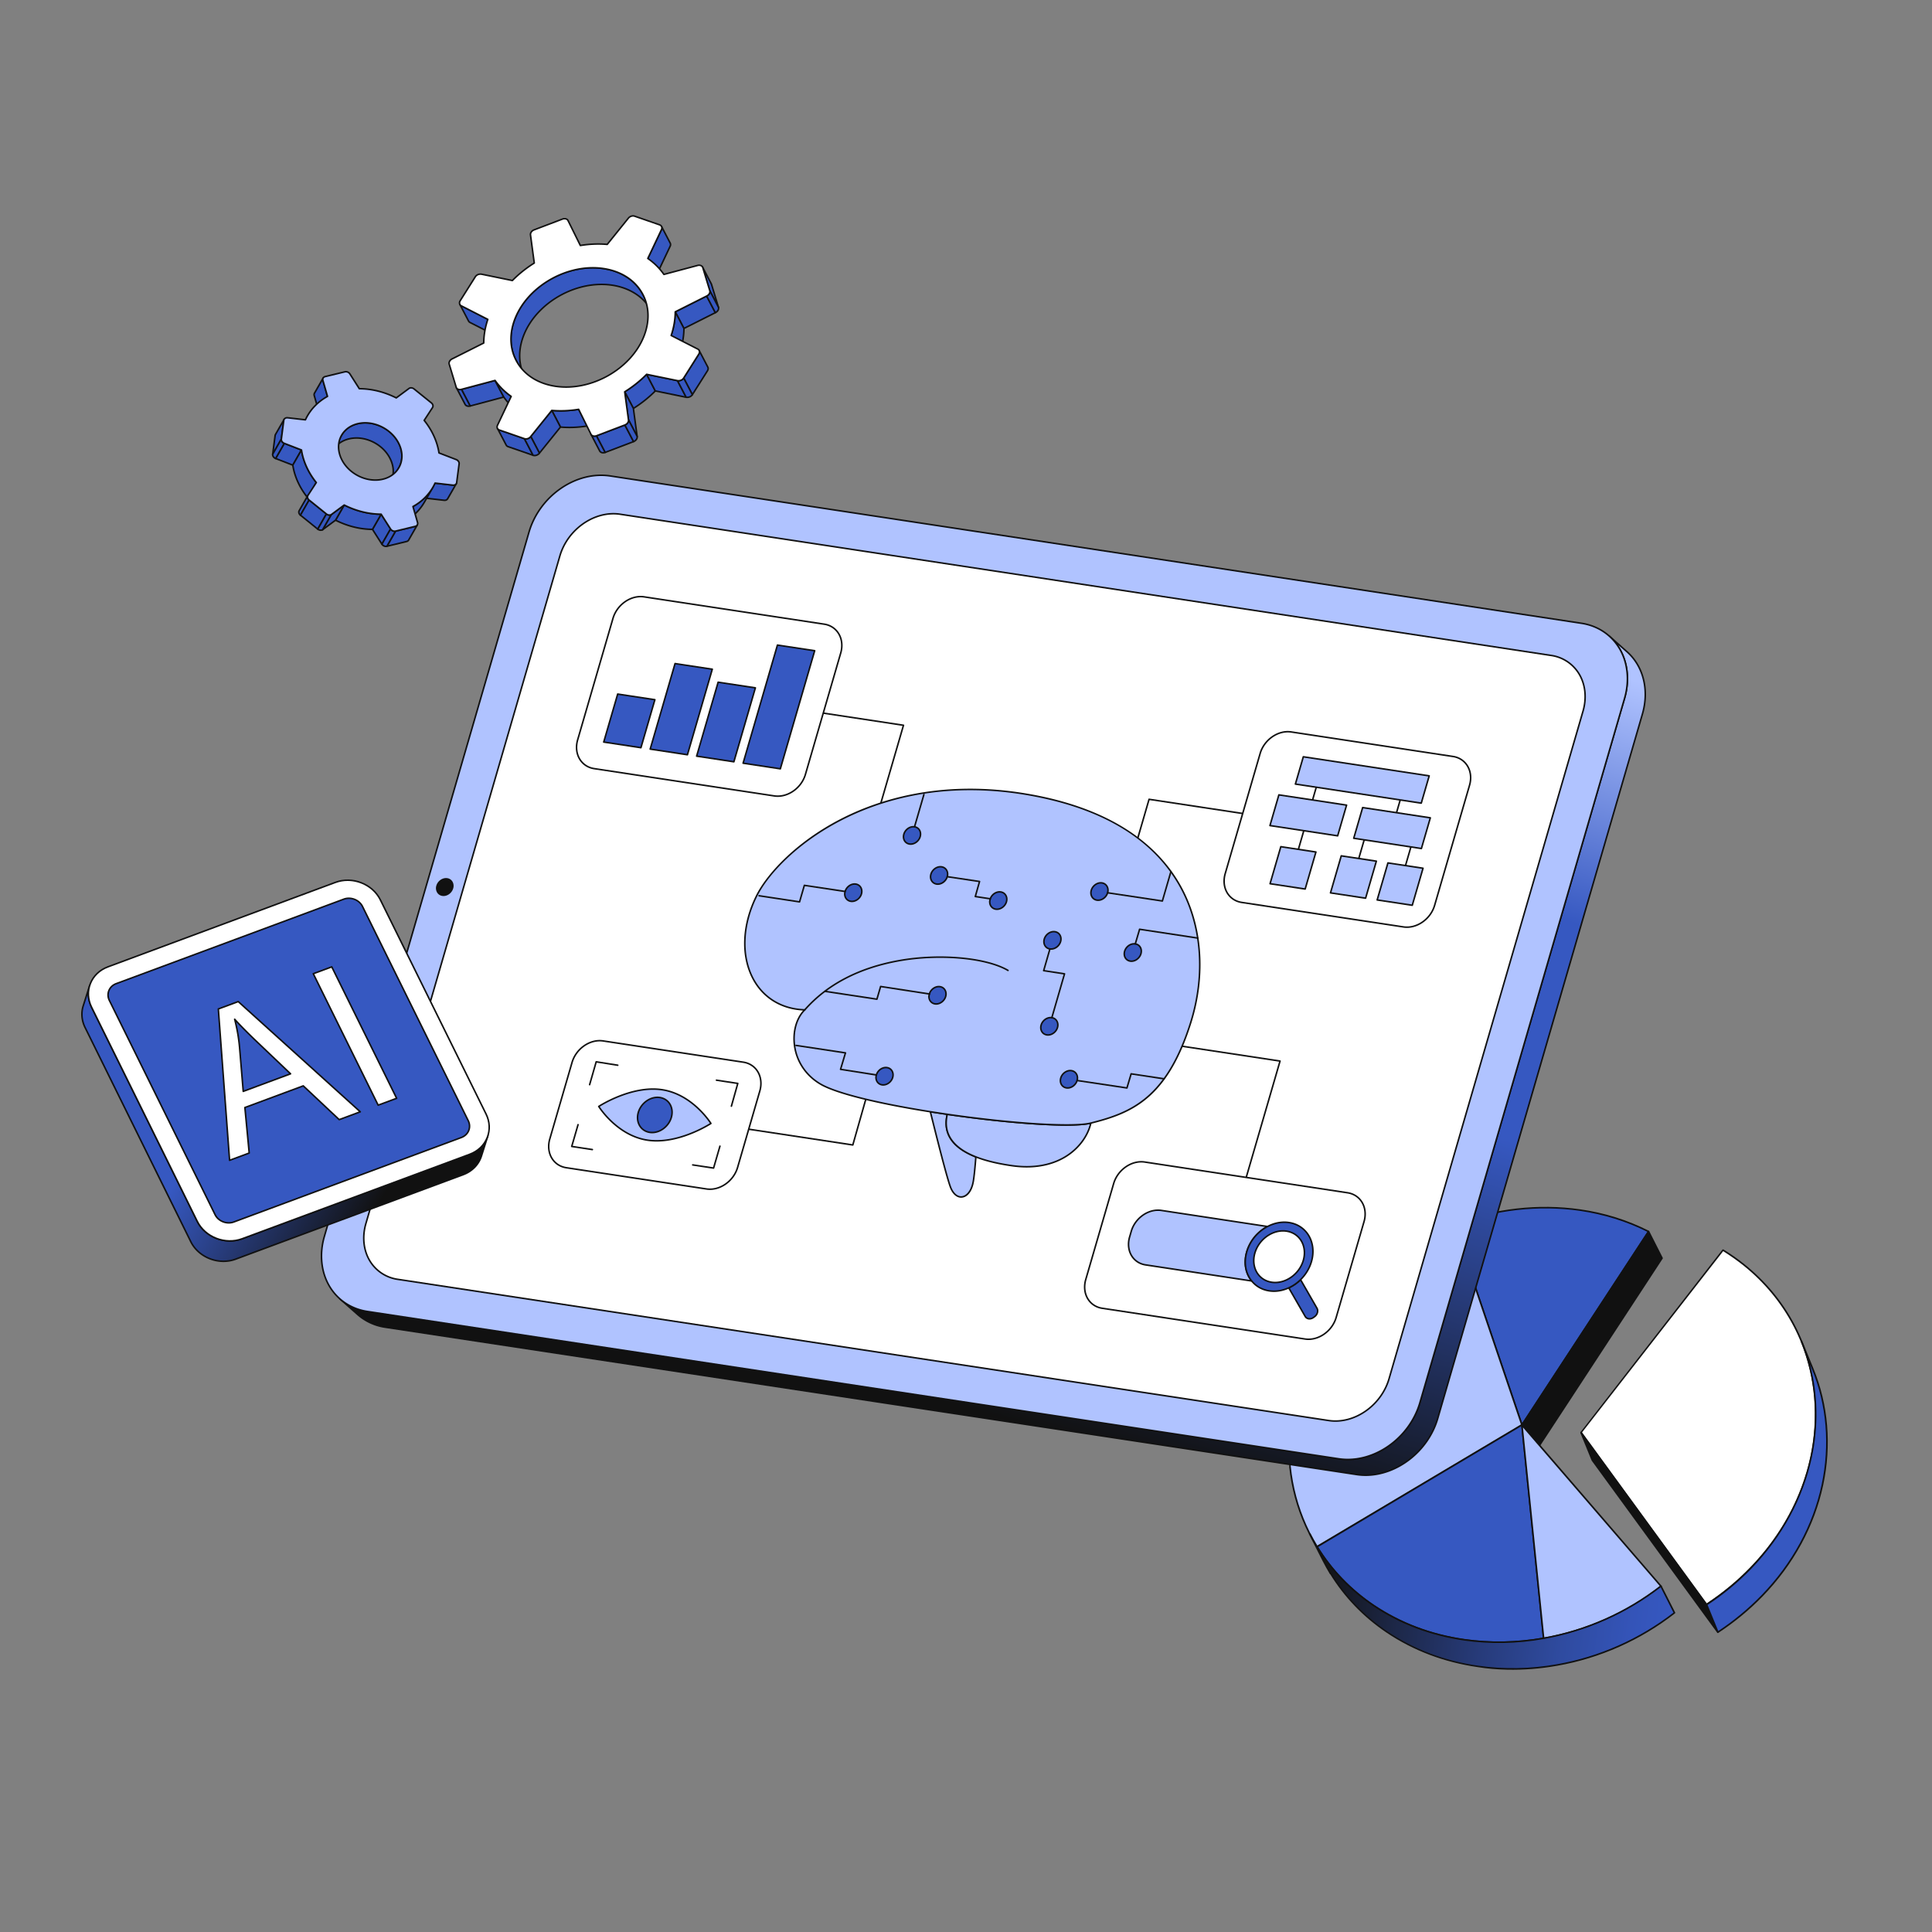 <svg xmlns="http://www.w3.org/2000/svg" viewBox="0 0 3000 3000" width="3000" height="3000"><rect x="0" y="0" width="3000" height="3000" fill="#808080" stroke="none"/><g transform="translate(2838.0 1874.4) rotate(1.284 -417.6 370.2) scale(-1.249 1.25)"><svg width="668.7" height="592.2" viewBox="0 0 668.7 592.2"><linearGradient id="a" gradientTransform="matrix(1 0 0 -1 0 -392.386)" gradientUnits="userSpaceOnUse" x1="192.066" x2="635.503" y1="-926.581" y2="-877.405"><stop offset="0" stop-color="#3658c1"/><stop offset=".111" stop-color="#3454b8"/><stop offset=".291" stop-color="#2f4ba0"/><stop offset=".517" stop-color="#273b7a"/><stop offset=".778" stop-color="#1c2644"/><stop offset="1" stop-color="#111"/></linearGradient><path d="M314.6 3.2c51.9-6.3 106 1.3 156.1 21.2l-90 247.3L228.7 28c27.2-13.1 56.2-21.2 85.9-24.8z" fill="#3658c1"/><g fill="#111"><path d="M380.7 272.6c-.3 0-.7-.2-.8-.5l-152-243.7c-.1-.2-.2-.5-.1-.8s.3-.5.5-.6C255 14.2 284 5.8 314.5 2.2l.1 1-.1-1C366.2-4 420.3 3.3 471.1 23.5c.5.2.8.8.6 1.3l-90 247.3c-.1.4-.5.6-.8.7l-.2-.2zM230.1 28.3l150.3 241 89-244.4C419.2 5.2 365.8-2 314.7 4.1c-29.9 3.7-58.3 11.8-84.6 24.2z"/><path d="m380.7 271.6-17.5 32.7-152-243.7 17.5-32.7z"/><path d="M363.1 305.3c-.3 0-.7-.2-.8-.5l-152-243.7c-.2-.3-.2-.7 0-1l17.5-32.7c.2-.3.5-.5.8-.5.4 0 .7.2.9.5l152 243.7c.2.3.2.7 0 1L364 304.8c-.2.3-.5.5-.9.5zM212.3 60.5 363 302.3l16.4-30.6L228.8 29.9z"/></g><path d="M470.7 24.3c52.7 21 100.9 55.5 137.3 101.8 74.7 95.1 80.2 215.2 24 302.6l-251.3-157z" fill="#b0c3ff"/><path d="M632 429.7c-.2 0-.4 0-.5-.2l-251.3-157c-.4-.2-.6-.7-.4-1.2l90-247.3c.1-.3.3-.5.5-.6s.5-.1.8 0c54.7 21.7 102.3 57 137.7 102.1 36.2 46.2 57.4 99.7 61.3 154.7 3.8 53.8-9.1 105.3-37.2 149-.3.3-.6.5-.9.5zM381.9 271.2l249.8 156.1c27.5-43.1 40.1-93.9 36.4-146.9-3.8-54.7-24.9-107.8-60.9-153.7-35-44.5-81.9-79.4-135.9-101.1z" fill="#111"/><path d="m641.3 412.8-17.5 32.7c-2.9 5.4-6 10.7-9.3 15.8l17.5-32.7c3.3-5.1 6.4-10.4 9.3-15.8" fill="#fff"/><path d="M614.5 462.3c-.2 0-.3 0-.5-.1-.5-.3-.6-.9-.4-1.3l17.5-32.7c3.3-5.2 6.4-10.5 9.3-15.8.3-.5.9-.7 1.4-.4s.7.9.4 1.4L624.7 446c-2.9 5.4-6.1 10.8-9.4 15.9-.2.3-.5.4-.8.4z" fill="#111"/><path d="m380.7 271.6 251.3 157c-17.9 27.7-41.9 52.2-71.9 71.5-34.2 21.9-73.1 35.1-113.7 40-32.3 3.9-65.7 2.5-98.6-4.1z" fill="#3658c1"/><path d="M410 543.3c-20.7 0-41.6-2.1-62.5-6.3-.5-.1-.9-.6-.8-1.1l32.9-264.5c0-.3.3-.6.6-.8s.7-.1 1 .1l251.3 157c.2.1.4.4.4.6.1.3 0 .5-.1.8-18.5 28.9-42.8 53-72.2 71.9-33.8 21.6-72.2 35.1-114.1 40.2-12.1 1.4-24.2 2.1-36.5 2.1zm-61.2-8c32.7 6.4 65.4 7.7 97.4 3.9 41.7-5 79.8-18.5 113.3-39.9 28.9-18.5 52.8-42.2 71.1-70.3L381.5 273.3z" fill="#111"/><path d="m380.7 271.6-32.9 264.5C296.4 525.9 246.3 503 203.4 468z" fill="#b0c3ff"/><path d="M347.7 537.1h-.2c-52.9-10.5-102.9-34.1-144.8-68.3-.2-.2-.3-.4-.4-.7 0-.3.1-.5.3-.7L379.9 271c.3-.3.8-.4 1.2-.2s.6.6.6 1l-32.9 264.5c0 .3-.2.5-.4.7-.3 0-.5.1-.7.1zm-142.9-69.2c41.2 33.3 90.3 56.5 142.1 67l32.4-260.2z" fill="#111"/><path d="M560.1 500.1c-34.2 21.9-73.1 35.1-113.7 40-32.3 3.9-65.7 2.5-98.6-4.1-51.4-10.1-101.5-33-144.4-68l-17.5 32.7c42.9 35 93 57.8 144.4 68.1 32.9 6.6 66.3 8 98.6 4.1 40.6-4.9 79.5-18.2 113.7-40 30-19.3 54.1-43.7 71.9-71.5l17.5-32.7c-17.9 27.7-41.9 52.2-71.9 71.4z" fill="url(#a)"/><path d="M392.5 576c-20.7 0-41.6-2.1-62.5-6.3-52.9-10.5-102.9-34.1-144.8-68.3-.4-.3-.5-.8-.2-1.2l17.5-32.7c.1-.3.4-.4.7-.5s.6 0 .8.2c41.6 33.9 91.4 57.4 143.9 67.8 33 6.6 66 7.9 98.3 4 41.7-5 79.8-18.5 113.3-39.9 29.1-18.7 53.2-42.6 71.6-71.2.3-.5.9-.6 1.3-.3.5.3.6.9.4 1.3l-17.5 32.7c-18.6 28.8-42.9 53-72.3 71.8-33.8 21.6-72.2 35.1-114.1 40.2-12 1.7-24.2 2.4-36.4 2.4zm-205.4-75.5c41.5 33.6 91 56.9 143.3 67.3 33 6.6 66 7.9 98.3 4 41.7-5 79.8-18.5 113.3-39.9 29.1-18.7 53.2-42.6 71.6-71.2l9.4-17.5c-17 22.6-37.9 42-62.4 57.6-33.8 21.6-72.2 35.1-114.1 40.2-32.5 3.9-65.8 2.6-98.9-4.1-52.5-10.5-102.2-33.8-143.9-67.5z" fill="#111"/><path d="M135.7 48.9 307 279.5 146.2 489.6c-19.8-13.6-38-29.3-54-46.6C-16.1 326.1-8.2 156 109.6 66.3c8.3-6.3 17-12.1 26.1-17.4z" fill="#fff"/><path d="M146.2 490.6c-.2 0-.4-.1-.6-.2-19.8-13.6-38-29.3-54.2-46.7-27.8-30.1-48.5-64-61.5-100.8-12.5-35.6-17.3-72.1-14.2-108.4 5.9-67.6 39-127.6 93.2-168.9 8.1-6.2 16.9-12.1 26.2-17.5.4-.3 1-.1 1.3.3L307.7 279c.3.4.3.8 0 1.2L147 490.2c-.2.3-.5.4-.8.4zM135.4 50.2c-8.9 5.3-17.4 11-25.2 16.9-53.8 41-86.6 100.5-92.4 167.5-3.1 36 1.6 72.2 14.1 107.5 12.9 36.6 33.5 70.3 61.1 100.1 15.8 17.1 33.7 32.5 53.1 45.9l159.7-208.8z" fill="#111"/><path d="m306.9 279.4-14.8 34-160.7 210.2 14.8-34z" fill="#111"/><path d="M131.4 524.6c-.2 0-.3 0-.5-.1-.4-.3-.6-.8-.4-1.3l14.8-34c0-.1.1-.1.1-.2l160.8-210.2c.3-.4.9-.5 1.3-.3.4.3.6.8.4 1.3l-14.8 34c0 .1-.1.1-.1.2L132.2 524.2c-.2.2-.5.4-.8.4zm15.7-34.5-11.5 26.3 155.7-203.5 11.5-26.3z" fill="#111"/><path d="m146.2 489.6-14.8 34c-19.8-13.6-38-29.3-54-46.6C.1 393.5-18 283 20.8 193.9l14.8-34C-3.2 249 14.9 359.5 92.2 443c16 17.3 34.2 33 54 46.6" fill="#3658c1"/><path d="M131.4 524.6c-.2 0-.4-.1-.6-.2-19.8-13.6-38-29.3-54.2-46.7-37.5-40.5-62.4-88.8-72.1-139.9-9.4-49.7-4.1-99.6 15.3-144.2l14.8-34c.2-.5.8-.7 1.3-.5s.7.8.5 1.3c-19.3 44.3-24.5 93.7-15.2 143 9.6 50.7 34.4 98.8 71.6 138.9 16 17.3 34.1 32.9 53.8 46.4.4.3.5.8.4 1.2l-14.8 34c-.1.3-.4.5-.6.6 0 .1-.1.1-.2.1zM24.3 188.5l-2.6 5.9C2.4 238.6-2.8 288 6.5 337.4c9.6 50.7 34.4 98.8 71.6 138.9 15.8 17 33.5 32.4 52.8 45.8l14-32.1c-19.6-13.5-37.6-29.1-53.5-46.3-37.4-40.5-62.3-88.9-72-139.9-7.5-39.3-5.8-78.6 4.9-115.3z" fill="#111"/></svg></g><g transform="translate(498.0 736.8) rotate(0.0 1029.0 777.6) scale(1.2 1.2)"><svg width="1714.991" height="1295.934" viewBox="0 0 1714.991 1295.934"><linearGradient id="b" gradientUnits="userSpaceOnUse" x1="730.151" x2="1037.889" y1="1178.13" y2="80.929"><stop offset="0" stop-color="#111"/><stop offset=".46" stop-color="#3658c1"/><stop offset=".716" stop-color="#3658c1"/><stop offset="1" stop-color="#b0c3ff"/></linearGradient><path d="m1690.226 229.26-23.1-20.381c20.647 18.214 29.355 48.673 20.044 80.717l-264.815 911.394c-13.616 46.862-60.627 79.421-105.066 72.68L60.461 1083.03a69.012 69.012 0 0 1-35.677-16.353l23.1 20.38a69 69 0 0 0 35.677 16.353l1256.829 190.64c44.439 6.741 91.45-25.818 105.067-72.68l264.813-911.393c9.311-32.044.603-62.504-20.044-80.717z" fill="url(#b)"/><path d="M1352.119 1295.928a79.1 79.1 0 0 1-11.878-.889L83.413 1104.4a70.408 70.408 0 0 1-36.189-16.592l-23.1-20.381a1 1 0 0 1 1.323-1.5 68.406 68.406 0 0 0 35.166 16.114l1256.828 190.641c43.856 6.65 90.494-25.633 103.957-71.971l264.812-911.394c8.884-30.572 1.317-61.107-19.745-79.688a1 1 0 1 1 1.322-1.5l23.1 20.38c21.65 19.1 29.445 50.421 20.343 81.746l-264.811 911.393c-12.519 43.103-53.241 74.278-94.3 74.28zM37.646 1076.69l10.9 9.617a68.419 68.419 0 0 0 35.166 16.115l1256.829 190.64c43.849 6.651 90.492-25.633 103.957-71.971L1709.31 309.7c8.883-30.573 1.317-61.108-19.746-79.688l-10.807-9.534c13.059 18.852 16.715 44.125 9.37 69.4l-264.812 911.394c-12.523 43.1-53.241 74.277-94.3 74.279a79.081 79.081 0 0 1-11.876-.889L60.311 1084.019a72.579 72.579 0 0 1-22.665-7.329z" fill="#111"/><path d="M1631.424 192.522c44.439 6.741 69.359 50.212 55.743 97.074l-264.811 911.394c-13.617 46.862-60.628 79.421-105.067 72.68L60.46 1083.03c-44.392-6.73-69.36-50.211-55.743-97.073L269.528 74.564C283.144 27.7 330.2-4.852 374.6 1.882z" fill="#b0c3ff"/><path d="M1329.015 1275.548a79.213 79.213 0 0 1-11.876-.889L60.31 1084.019c-20.506-3.111-37.768-14.159-48.6-31.111-12.01-18.787-14.91-43.291-7.953-67.23L268.568 74.285C282.3 27.019 329.937-5.9 374.745.893l1256.828 190.64c20.52 3.113 37.784 14.158 48.614 31.1 12.005 18.781 14.9 43.29 7.94 67.24l-264.812 911.393c-12.523 43.105-53.241 74.282-94.3 74.282zM362.842 2c-40.2 0-80.072 30.573-92.353 72.841L5.677 986.236c-6.795 23.385-3.983 47.294 7.715 65.595 10.52 16.459 27.29 27.187 47.218 30.21l1256.829 190.641c43.852 6.65 90.492-25.634 103.956-71.972l264.812-911.392c6.8-23.4 3.99-47.31-7.7-65.606-10.516-16.451-27.289-27.177-47.23-30.2L374.446 2.871A77.3 77.3 0 0 0 362.842 2z" fill="#111"/><path d="M1592 234.11 387.523 51.41c-33-5.006-67.94 19.167-78.061 54L58.454 969.3c-10.122 34.837 8.4 67.169 41.4 72.175l1204.479 182.7c33 5.006 67.955-19.215 78.077-54.051l251.008-863.885C1643.54 271.4 1625 239.115 1592 234.11z" fill="#fff"/><g fill="#111"><path d="M1313.036 1225.82a59.024 59.024 0 0 1-8.853-.662l-1204.478-182.7a51.46 51.46 0 0 1-36.273-23.22c-8.97-14.033-11.135-32.338-5.938-50.222L308.5 105.131c10.238-35.236 45.754-59.778 79.171-54.71l1204.48 182.7a51.491 51.491 0 0 1 36.3 23.226c8.958 14.015 11.119 32.3 5.928 50.165L1383.371 1170.4c-9.345 32.158-39.714 55.42-70.335 55.42zM378.786 51.756c-29.753 0-59.271 22.638-68.363 53.933L59.414 969.574c-5.035 17.33-2.957 35.039 5.7 48.587a49.49 49.49 0 0 0 34.888 22.32l1204.479 182.7c32.449 4.923 66.99-19 76.967-53.341l251.008-863.885c5.029-17.312 2.955-35-5.694-48.53a49.514 49.514 0 0 0-34.913-22.326L387.373 52.4a57.185 57.185 0 0 0-8.587-.644zM163.607 523.319c-5.509-.836-11.339 3.158-13.028 8.971s1.411 11.214 6.92 12.05c5.461.828 11.3-3.214 12.994-9.03s-1.425-11.163-6.886-11.991"/><path d="M158.929 545.447a10.616 10.616 0 0 1-1.58-.118 9.423 9.423 0 0 1-6.639-4.257 11.07 11.07 0 0 1-1.091-9.061c1.815-6.245 8.158-10.588 14.138-9.681a9.385 9.385 0 0 1 6.612 4.241 11.016 11.016 0 0 1 1.084 9.018c-1.662 5.721-7.069 9.858-12.524 9.858zm3.2-21.239c-4.607 0-9.18 3.51-10.589 8.361a9.076 9.076 0 0 0 .86 7.431 7.447 7.447 0 0 0 5.254 3.356c5 .758 10.331-2.974 11.884-8.32a9.021 9.021 0 0 0-.849-7.383 7.412 7.412 0 0 0-5.227-3.341 8.973 8.973 0 0 0-1.333-.104z"/></g></svg></g><g transform="translate(850.8 925.2) rotate(0.0 717 577.8) scale(1.2 1.199)"><svg width="1195.018" height="963.812" viewBox="0 0 1195.018 963.812"><path d="M763.15 315.238a1 1 0 0 1-.96-1.279l14.738-50.725a1 1 0 0 1 1.11-.71l121.15 18.376a1 1 0 0 1-.301 1.978l-120.284-18.245-14.494 49.884a1 1 0 0 1-.96.722zM429.164 275.14a1 1 0 0 1-.96-1.279l30.627-105.41-108.135-16.402a1 1 0 0 1-.838-1.139.994.994 0 0 1 1.139-.839l109.264 16.573a1.002 1.002 0 0 1 .809 1.267l-30.946 106.506a1.001 1.001 0 0 1-.96.722zm-34.626 437.042a.96.96 0 0 1-.151-.012l-134.712-20.434a.999.999 0 0 1-.838-1.139.99.99 0 0 1 1.139-.838l133.84 20.301 16.89-59.55a.995.995 0 0 1 1.234-.689c.531.15.84.703.689 1.234l-17.13 60.398a1 1 0 0 1-.961.728zm508.889 42.561a1 1 0 0 1-.96-1.279l43.619-150.125-125.214-18.993a.999.999 0 0 1-.838-1.139.994.994 0 0 1 1.139-.838l126.343 19.164a1 1 0 0 1 .809 1.267l-43.938 151.222a1 1 0 0 1-.96.721z" fill="#111"/><path d="M516.801 671.465a3199.452 3199.452 0 0 1-21.943-3.327c6.832 27.357 20.6 82.647 25.839 97.032 2.963 8.142 7.684 12.501 12.541 13.238 7.33 1.112 14.971-6.029 17.343-20.866 1.137-7.148 2.215-18.296 3.19-30.929-30.771-12.114-42.773-30.866-36.97-55.148" fill="#b0c3ff"/><path d="M534.72 779.52c-.55 0-1.095-.041-1.633-.123-5.568-.845-10.427-5.905-13.331-13.885-5.139-14.109-18.316-66.883-25.396-95.234l-.474-1.897a1 1 0 0 1 1.127-1.23c3.541.563 18.093 2.769 21.93 3.325a.998.998 0 0 1 .83 1.222c-5.75 24.06 6.484 42.223 36.363 53.984a1 1 0 0 1 .631 1.008c-1.083 14.038-2.159 24.472-3.199 31.01-2.446 15.304-9.956 21.82-16.848 21.82zm-38.527-110.16.108.434c7.07 28.316 20.231 81.023 25.334 95.035 2.646 7.27 6.93 11.859 11.752 12.592 6.099.91 13.793-4.948 16.206-20.036 1.013-6.37 2.063-16.499 3.123-30.114-30.016-12.02-42.504-30.509-37.133-54.973-4.38-.646-14.776-2.222-19.391-2.938z" fill="#111"/><path d="M702.559 682.83c-24.47 6.121-106.366.116-185.759-11.365-5.803 24.282 6.199 43.034 36.97 55.148 11.782 4.638 26.307 8.302 43.643 10.931 1.093.166 2.209.33 3.325.486 61.615 8.706 94.981-25.614 101.821-55.2" fill="#b0c3ff"/><path d="M619.541 740.393c-6.13 0-12.453-.455-18.942-1.372a313.408 313.408 0 0 1-3.336-.488c-17.214-2.611-31.97-6.309-43.858-10.989-30.951-12.185-43.594-31.13-37.576-56.311a.991.991 0 0 1 1.116-.757c84.773 12.26 162.735 17.048 185.373 11.385a.997.997 0 0 1 1.216 1.195c-3.849 16.642-15.071 32.157-30.793 42.567-14.754 9.771-32.896 14.77-53.2 14.77zm-101.973-67.807c-5.24 23.619 7.059 41.479 36.568 53.096 11.75 4.626 26.36 8.284 43.427 10.874 1.089.165 2.201.328 3.314.484 27.495 3.885 51.965-.639 70.76-13.084 14.804-9.804 25.504-24.233 29.563-39.789-24.897 5.216-99.528.537-183.633-11.581z" fill="#111"/><path d="M635.783 260.121a479.914 479.914 0 0 0-24.393-4.353c-193.544-29.354-313.168 76.864-341.089 132.348-33.774 67.108-10.435 137.753 51.105 147.088 3.527.535 7.187.869 10.962.988-21.299 20.586-20.786 72.747 21.124 96.555 22.222 12.643 79.269 25.542 141.365 35.392 3.545.563 18.182 2.782 21.943 3.327 79.392 11.481 161.288 17.487 185.759 11.365 50.282-12.586 97.421-30.499 128.753-128.665 32.512-101.794 9.887-251.939-195.529-294.045z" fill="#b0c3ff"/><path d="M670.534 686.278c-35.834 0-92.361-4.927-153.877-13.823a3202.805 3202.805 0 0 1-21.957-3.329c-69.869-11.083-121.519-24.026-141.702-35.51-19.46-11.055-32.193-29.821-34.935-51.487-2.213-17.485 2.379-34.488 12.032-45.033a93.148 93.148 0 0 1-8.84-.903c-25.209-3.823-45.459-18.249-57.02-40.617-15.588-30.162-13.654-70.502 5.171-107.909 13.202-26.235 49.637-67.754 108.87-98.426 47.59-24.642 126.688-50.624 233.264-34.46a482.546 482.546 0 0 1 24.443 4.362c45.236 9.272 83.977 24.337 115.145 44.777 28.066 18.405 50.237 41.297 65.896 68.04 30.238 51.639 35.792 118.162 15.239 182.513-31.091 97.414-77.025 116.205-129.462 129.33-6.685 1.673-17.789 2.478-32.269 2.478zM546.351 251.757c-154.26 0-250.479 87.768-275.157 136.809-18.539 36.836-20.476 76.497-5.181 106.091 11.258 21.784 30.983 35.833 55.543 39.559 3.508.532 7.156.86 10.843.977a1 1 0 0 1 .664 1.719c-10.281 9.937-15.269 27.167-13.016 44.967 2.661 21.035 15.031 39.259 33.938 50 19.983 11.369 71.386 24.226 141.027 35.273a3195.27 3195.27 0 0 0 21.931 3.325c84.773 12.26 162.737 17.048 185.372 11.385 51.846-12.978 97.266-31.566 128.044-127.999 20.38-63.811 14.891-129.744-15.061-180.894-33.129-56.577-93.595-94.215-179.718-111.868a479.267 479.267 0 0 0-24.342-4.343c-22.634-3.433-44.291-5-64.889-5z" fill="#111"/><path d="M398.393 373.318c-5.255-.797-10.794 2.594-13.154 7.774a13.063 13.063 0 0 0-.664 1.785 12.3 12.3 0 0 0-.38 1.796c-.728 5.415 2.457 10.142 7.72 10.94 5.807.881 11.998-3.402 13.78-9.532 1.79-6.162-1.494-11.882-7.302-12.763" fill="#3658c1"/><path d="M393.441 396.727c-.56 0-1.119-.041-1.677-.125-5.688-.863-9.369-6.048-8.562-12.062.086-.645.225-1.298.41-1.94.189-.649.43-1.295.715-1.922 2.595-5.692 8.565-9.2 14.216-8.348 2.931.445 5.402 2.032 6.961 4.47 1.717 2.685 2.136 6.17 1.15 9.561-1.748 6.018-7.453 10.368-13.214 10.368zm3.436-22.522c-4.306 0-8.744 2.947-10.729 7.301-.246.54-.452 1.095-.614 1.65a11.51 11.51 0 0 0-.349 1.649c-.67 4.983 2.224 9.112 6.88 9.818 5.33.807 11.021-3.148 12.67-8.822.824-2.837.49-5.726-.915-7.926-1.244-1.945-3.225-3.212-5.577-3.569a9.034 9.034 0 0 0-1.366-.102z" fill="#111"/><path d="M474.389 299.142a10.232 10.232 0 0 0-1.755-.111c-5.271.103-10.423 4.129-12.034 9.675-1.791 6.164 1.474 11.846 7.311 12.731 5.839.886 11.989-3.369 13.78-9.532 1.615-5.558-.874-10.75-5.661-12.366a9.629 9.629 0 0 0-1.64-.397" fill="#3658c1"/><path d="M469.437 322.551c-.56 0-1.119-.041-1.677-.125-2.948-.448-5.429-2.034-6.984-4.468-1.706-2.669-2.12-6.144-1.136-9.531 1.717-5.91 7.174-10.282 12.975-10.396.652-.011 1.303.028 1.924.122.618.094 1.228.242 1.811.438 5.322 1.797 8.031 7.64 6.301 13.593-1.748 6.017-7.453 10.367-13.214 10.367zm3.416-22.523c-.066 0-.132 0-.198.002-4.87.095-9.639 3.945-11.095 8.954-.823 2.834-.495 5.712.9 7.896 1.241 1.941 3.229 3.208 5.601 3.568 5.328.811 11.021-3.148 12.67-8.822 1.448-4.984-.663-9.669-5.021-11.14a8.6 8.6 0 0 0-1.471-.355 9.226 9.226 0 0 0-1.386-.102z" fill="#111"/><path d="M509.43 350.982c-5.837-.885-12.028 3.396-13.81 9.528-1.79 6.162 1.494 11.882 7.332 12.767 5.229.793 10.764-2.598 13.125-7.778.262-.574.486-1.171.664-1.785a12.3 12.3 0 0 0 .38-1.796c.728-5.415-2.455-10.142-7.691-10.936" fill="#3658c1"/><path d="M504.502 374.392a11.4 11.4 0 0 1-1.699-.127c-2.947-.447-5.431-2.039-6.993-4.482-1.714-2.683-2.133-6.164-1.148-9.552 1.919-6.602 8.608-11.195 14.92-10.238 5.673.86 9.34 6.044 8.531 12.058a13.18 13.18 0 0 1-.411 1.942 14.02 14.02 0 0 1-.715 1.922c-2.333 5.121-7.396 8.478-12.484 8.478zm3.367-22.528c-4.909 0-9.783 3.747-11.288 8.924-.823 2.834-.49 5.72.914 7.917 1.247 1.951 3.238 3.223 5.608 3.583 4.676.713 9.869-2.386 12.063-7.204a11.845 11.845 0 0 0 .963-3.297c.671-4.985-2.21-9.112-6.85-9.816a9.42 9.42 0 0 0-1.411-.106z" fill="#111"/><path d="M586.015 383.518c-5.05-.766-10.354 2.312-12.854 7.145a13.223 13.223 0 0 0-.956 2.383c-.114.392-.208.782-.281 1.169-1.081 5.698 2.156 10.738 7.622 11.567 5.807.881 11.989-3.37 13.78-9.532 1.791-6.164-1.503-11.85-7.311-12.731" fill="#3658c1"/><path d="M581.073 406.896c-.56 0-1.119-.041-1.677-.125-2.777-.421-5.172-1.874-6.741-4.09-1.706-2.407-2.313-5.48-1.712-8.652.077-.416.18-.836.302-1.26.256-.879.603-1.741 1.029-2.565 2.762-5.34 8.477-8.496 13.892-7.674 2.94.446 5.419 2.035 6.978 4.473 1.709 2.673 2.125 6.146 1.143 9.526-1.748 6.018-7.452 10.368-13.213 10.368zm3.412-22.492c-4.108 0-8.335 2.658-10.435 6.719a12.28 12.28 0 0 0-.885 2.203c-.104.358-.19.717-.257 1.073-.501 2.636-.011 5.166 1.378 7.126 1.253 1.768 3.174 2.929 5.41 3.268 5.324.808 11.02-3.148 12.669-8.822.821-2.827.49-5.704-.908-7.891-1.243-1.946-3.229-3.214-5.593-3.573a9.23 9.23 0 0 0-1.38-.103z" fill="#111"/><path d="M656.072 435.009c-5.807-.881-11.989 3.369-13.78 9.532-1.614 5.556.897 10.75 5.662 12.364.52.178 1.068.312 1.64.399.582.088 1.169.124 1.754.113 5.276-.103 10.453-4.124 12.065-9.672 1.791-6.164-1.503-11.85-7.341-12.736" fill="#3658c1"/><path d="M651.128 458.419a11.24 11.24 0 0 1-1.686-.126 10.547 10.547 0 0 1-1.813-.441c-5.317-1.802-8.026-7.645-6.298-13.59 1.917-6.602 8.593-11.2 14.89-10.242 2.957.449 5.446 2.042 7.009 4.487 1.707 2.671 2.123 6.14 1.142 9.517-1.717 5.909-7.187 10.279-13.005 10.393l-.239.002zm3.39-22.526c-4.896 0-9.762 3.749-11.266 8.928-1.446 4.978.665 9.662 5.022 11.138a8.888 8.888 0 0 0 3.053.458c4.887-.095 9.669-3.943 11.125-8.951.82-2.824.49-5.697-.906-7.882-1.248-1.952-3.245-3.226-5.625-3.586a9.313 9.313 0 0 0-1.403-.105z" fill="#111"/><path d="M716.942 371.811c-5.837-.885-12.028 3.397-13.819 9.559-1.782 6.132 1.503 11.852 7.34 12.738 5.235.794 10.782-2.61 13.128-7.78.257-.564.476-1.151.652-1.754.179-.614.306-1.226.386-1.828.722-5.428-2.459-10.142-7.687-10.935" fill="#3658c1"/><path d="M712.016 395.224c-.568 0-1.138-.042-1.703-.127-2.949-.447-5.435-2.041-6.998-4.488-1.712-2.677-2.132-6.146-1.151-9.518 1.922-6.618 8.613-11.226 14.929-10.269 5.661.859 9.328 6.042 8.528 12.056a13.446 13.446 0 0 1-.417 1.975 14.215 14.215 0 0 1-.701 1.89c-2.327 5.124-7.391 8.481-12.486 8.481zm3.368-22.53c-4.911 0-9.791 3.76-11.301 8.955-.818 2.818-.484 5.691.916 7.883 1.249 1.954 3.242 3.228 5.614 3.587 4.687.715 9.88-2.385 12.068-7.204.239-.526.441-1.071.602-1.621.16-.551.279-1.117.354-1.68.663-4.985-2.217-9.112-6.847-9.814a9.365 9.365 0 0 0-1.407-.105z" fill="#111"/><path d="M760.058 450.782a10.252 10.252 0 0 0-1.756-.113c-5.268.098-10.414 4.097-12.026 9.645-1.79 6.162 1.464 11.877 7.303 12.763s11.998-3.402 13.789-9.564c1.612-5.548-.874-10.704-5.642-12.325a9.668 9.668 0 0 0-1.669-.407" fill="#3658c1"/><path d="M755.103 474.191c-.559 0-1.117-.041-1.673-.125-2.939-.446-5.415-2.032-6.971-4.465-1.713-2.681-2.13-6.167-1.143-9.565 1.714-5.898 7.167-10.257 12.967-10.366.647-.015 1.3.028 1.925.124.632.096 1.252.247 1.843.449 5.386 1.831 8.027 7.529 6.278 13.55-1.754 6.035-7.465 10.398-13.227 10.398zm3.413-22.523c-.064 0-.129 0-.194.002-4.947.092-9.608 3.845-11.085 8.924-.826 2.844-.495 5.735.908 7.93 1.24 1.941 3.225 3.207 5.586 3.565 5.336.816 11.023-3.161 12.679-8.854 1.439-4.956-.665-9.624-5.004-11.099a8.645 8.645 0 0 0-1.498-.365 9.232 9.232 0 0 0-1.392-.104z" fill="#111"/><path d="M677.445 614.947c-5.839-.886-12.02 3.364-13.811 9.528-1.79 6.162 1.494 11.882 7.333 12.768 5.227.793 10.764-2.598 13.125-7.778.26-.575.486-1.171.664-1.785.176-.606.301-1.204.381-1.795.737-5.437-2.455-10.142-7.692-10.936" fill="#3658c1"/><path d="M672.515 638.358c-.567 0-1.134-.042-1.698-.128-2.948-.447-5.433-2.039-6.995-4.483-1.714-2.683-2.133-6.164-1.147-9.552 1.917-6.602 8.616-11.191 14.92-10.236 5.681.86 9.35 6.045 8.534 12.059a13.56 13.56 0 0 1-.412 1.94 14.63 14.63 0 0 1-.713 1.918c-2.336 5.124-7.4 8.481-12.488 8.482zm3.367-22.528c-4.909 0-9.783 3.746-11.288 8.924-.823 2.834-.491 5.72.913 7.916 1.247 1.951 3.239 3.224 5.61 3.584 4.683.704 9.868-2.387 12.064-7.205a11.632 11.632 0 0 0 .964-3.3c.676-4.981-2.205-9.107-6.851-9.813a9.556 9.556 0 0 0-1.412-.105z" fill="#111"/><path d="M652.069 546.314a10.527 10.527 0 0 0-1.754-.113c-5.276.103-10.453 4.124-12.065 9.672-1.781 6.13 1.503 11.85 7.341 12.736 5.839.886 12-3.402 13.781-9.532 1.615-5.558-.876-10.75-5.663-12.366a9.606 9.606 0 0 0-1.64-.397" fill="#3658c1"/><path d="M647.118 569.723c-.56 0-1.119-.041-1.677-.126-2.949-.446-5.435-2.04-6.999-4.486-1.711-2.677-2.131-6.146-1.151-9.517 1.716-5.908 7.186-10.279 13.005-10.393a11.53 11.53 0 0 1 1.923.123c.615.094 1.225.241 1.812.439 5.321 1.797 8.031 7.641 6.303 13.593-1.748 6.017-7.453 10.366-13.215 10.366zm3.388-22.523c-.058 0-.115 0-.174.002-4.884.095-9.666 3.943-11.121 8.951-.818 2.817-.484 5.689.917 7.881 1.248 1.953 3.242 3.228 5.613 3.587 5.36.81 11.023-3.148 12.672-8.822 1.447-4.983-.665-9.668-5.023-11.14-.476-.16-.97-.28-1.47-.356a9.67 9.67 0 0 0-1.414-.103z" fill="#111"/><path d="M438.829 610.992c-5.262-.798-10.811 2.604-13.158 7.773a12.66 12.66 0 0 0-1.038 3.582c-.722 5.428 2.461 10.144 7.717 10.941 5.807.881 11.998-3.402 13.789-9.566 1.781-6.13-1.503-11.85-7.311-12.731" fill="#3658c1"/><path d="M433.872 634.403c-.558 0-1.116-.041-1.672-.126-5.679-.86-9.357-6.046-8.557-12.062a13.63 13.63 0 0 1 1.118-3.864c2.586-5.696 8.567-9.213 14.218-8.349 2.934.444 5.408 2.034 6.968 4.475 1.713 2.68 2.134 6.151 1.153 9.524-1.754 6.035-7.465 10.4-13.229 10.4zm3.437-22.524c-4.313 0-8.749 2.946-10.727 7.3a12.322 12.322 0 0 0-.603 1.62 11.825 11.825 0 0 0-.354 1.683c-.664 4.984 2.228 9.114 6.875 9.819 5.328.807 11.025-3.164 12.68-8.856.819-2.819.484-5.694-.918-7.889-1.245-1.948-3.229-3.218-5.584-3.575a9.23 9.23 0 0 0-1.37-.102z" fill="#111"/><path d="M507.359 506.173c-5.255-.797-10.794 2.594-13.154 7.774l-1.046 3.581c-.727 5.415 2.459 10.142 7.722 10.94 5.807.881 11.998-3.402 13.78-9.532 1.79-6.162-1.494-11.882-7.302-12.763" fill="#3658c1"/><g fill="#111"><path d="M502.407 529.582c-.56 0-1.119-.041-1.677-.125-5.688-.863-9.369-6.048-8.563-12.062.007-.05.018-.099.031-.147l1.045-3.581c.014-.046.03-.091.05-.134 2.595-5.693 8.569-9.199 14.216-8.348 2.931.445 5.402 2.032 6.961 4.47 1.717 2.685 2.136 6.17 1.15 9.561-1.748 6.018-7.453 10.368-13.214 10.368zm-8.267-11.849c-.631 4.951 2.258 9.043 6.891 9.746 5.326.807 11.021-3.148 12.67-8.822.824-2.837.49-5.726-.915-7.926-1.244-1.945-3.225-3.212-5.577-3.569-4.682-.715-9.853 2.356-12.065 7.136l-1.003 3.436zm-19.751-217.591a1 1 0 0 1-.96-1.279l12.159-41.849a1 1 0 1 1 1.92.557l-12.159 41.849a1 1 0 0 1-.96.722zm-148.775 97.219a.96.96 0 0 1-.151-.011l-52.343-7.94a1 1 0 0 1-.838-1.139.992.992 0 0 1 1.139-.839l51.477 7.809 5.979-20.579a.996.996 0 0 1 1.108-.71l52.737 7.937a1 1 0 1 1-.297 1.978l-51.873-7.806-5.979 20.58a.998.998 0 0 1-.959.721zm246.815-4.004a.96.96 0 0 1-.151-.011l-19.4-2.943a1 1 0 0 1-.811-1.261l5.192-18.352-40.666-6.088a1.001 1.001 0 0 1 .297-1.978l41.789 6.256a1.001 1.001 0 0 1 .813 1.261l-5.193 18.354 18.28 2.773a1 1 0 0 1-.149 1.989zM425.02 621.519c-.052 0-.104-.004-.156-.012l-46.346-7.293a.998.998 0 0 1-.802-1.274l6.038-20.199-62.813-9.5a.999.999 0 1 1 .299-1.977l63.952 9.672a.998.998 0 0 1 .808 1.274l-6.04 20.206 45.215 7.114a1.002 1.002 0 0 1-.154 1.989z"/><path d="M425.724 523.385a.96.96 0 0 1-.151-.011l-66.955-10.156a1 1 0 0 1 .301-1.978l66.09 10.024 4.557-15.619a1 1 0 0 1 1.112-.708l63.187 9.709a1 1 0 0 1 .836 1.14.994.994 0 0 1-1.141.836l-62.319-9.576-4.557 15.618a1 1 0 0 1-.959.72zm323.522 114.972c-.05 0-.1-.004-.149-.011l-64.488-9.679a1.001 1.001 0 0 1-.841-1.138c.083-.546.579-.911 1.138-.841l63.629 9.55 5.196-17.475a1 1 0 0 1 1.109-.703l42.612 6.463a.999.999 0 1 1-.301 1.977l-41.751-6.332-5.196 17.474a1.001 1.001 0 0 1-.958.715zm-97.177-91.043a1.002 1.002 0 0 1-.961-1.278l16.106-55.67-25.869-3.956a1.003 1.003 0 0 1-.809-1.265l8.097-28.118a1 1 0 0 1 1.922.554l-7.782 27.024 25.871 3.956a.997.997 0 0 1 .809 1.266l-16.423 56.766a1 1 0 0 1-.961.722zm107.989-95.532a1 1 0 0 1-.959-1.283l5.579-18.966a.991.991 0 0 1 1.109-.707l75.264 11.416a1 1 0 0 1-.301 1.978l-74.4-11.285-5.333 18.128a1 1 0 0 1-.959.718zm35.039-55.555c-.05 0-.1-.003-.149-.011l-70.853-10.653a1 1 0 1 1 .297-1.978l69.988 10.522 10.825-37.256a1 1 0 1 1 1.92.557l-11.069 38.097a.998.998 0 0 1-.959.721z"/><path d="M332.368 537.192a1.001 1.001 0 0 1-.75-1.662c29.218-33.1 70.434-54.632 122.504-63.998 52.43-9.43 113.371-3.957 141.748 12.732a1 1 0 1 1-1.014 1.724c-28.014-16.474-88.363-21.842-140.381-12.487-51.615 9.284-92.446 30.599-121.357 63.353a.999.999 0 0 1-.75.338z"/></g><path d="m1034.714 773.082-262.36-39.796c-17.041-2.585-35.081 9.933-40.308 27.925l-36.098 124.238c-5.227 17.989 4.337 34.643 21.378 37.228l262.36 39.796c17.041 2.585 35.066-9.885 40.293-27.873l36.098-124.238c5.228-17.991-4.322-34.694-21.363-37.279" fill="#fff"/><path d="M984.174 963.809c-1.549 0-3.098-.113-4.64-.348l-262.36-39.796c-8.051-1.221-14.825-5.556-19.075-12.205-4.697-7.349-5.831-16.931-3.111-26.29l36.098-124.238c5.357-18.44 23.943-31.293 41.419-28.634l262.36 39.796c8.035 1.219 14.801 5.551 19.05 12.198 4.709 7.367 5.847 16.971 3.122 26.349l-36.099 124.238c-4.878 16.788-20.751 28.93-36.764 28.93zm-216.33-229.86c-15.152 0-30.195 11.563-34.839 27.542l-36.098 124.238c-2.559 8.805-1.51 17.791 2.877 24.654 3.935 6.157 10.217 10.172 17.69 11.306l262.36 39.796c16.516 2.507 34.102-9.679 39.183-27.164l36.099-124.238c2.563-8.824 1.512-17.831-2.887-24.713-3.935-6.154-10.208-10.167-17.666-11.299l-262.36-39.796a29.125 29.125 0 0 0-4.359-.326z" fill="#111"/><path d="m931.189 816.789-137.33-20.831c-16.476-2.499-33.948 9.587-39.002 26.98l-2.18 7.503c-5.054 17.393 4.216 33.535 20.692 36.034l137.307 20.827c-7.742-9.597-10.544-23.365-6.364-37.751 4.184-14.4 14.433-26.214 26.877-32.763" fill="#b0c3ff"/><path d="M910.676 888.303c-.05 0-.1-.004-.15-.012l-137.308-20.827c-7.792-1.182-14.354-5.384-18.476-11.832-4.556-7.127-5.659-16.41-3.026-25.47l2.181-7.504c5.184-17.835 23.166-30.255 40.111-27.688l137.331 20.831a.999.999 0 0 1 .315 1.873c-12.783 6.727-22.398 18.447-26.383 32.157-3.961 13.635-1.708 27.063 6.183 36.844a1.001 1.001 0 0 1-.778 1.628zm-121.19-91.672c-14.648 0-29.187 11.159-33.669 26.586l-2.181 7.504c-2.471 8.505-1.453 17.192 2.792 23.834 3.807 5.955 9.876 9.838 17.091 10.933l134.884 20.459c-7.085-10.083-8.937-23.298-5.051-36.674 3.863-13.296 12.829-24.788 24.809-31.932l-134.453-20.395a28.222 28.222 0 0 0-4.222-.315z" fill="#111"/><path d="M973.934 885.625c-4.504 4.423-9.705 8.026-15.285 10.58l21.238 36.984c.995 1.733 2.657 2.776 4.547 3.063s4.003-.184 5.904-1.477l1.614-1.157c3.751-2.595 5.181-7.515 3.206-11.033z" fill="#3658c1"/><path d="M985.526 937.334c-.416 0-.831-.031-1.241-.094-2.277-.346-4.147-1.607-5.265-3.553l-21.237-36.984a.999.999 0 0 1 .451-1.407c5.503-2.521 10.55-6.014 14.999-10.385a.984.984 0 0 1 .837-.276.998.998 0 0 1 .731.492l21.224 36.96c2.217 3.946.644 9.484-3.503 12.353l-1.601 1.147c-1.686 1.147-3.559 1.747-5.396 1.747zm-25.469-40.686 20.697 36.043c.808 1.406 2.168 2.319 3.831 2.572 1.713.258 3.56-.206 5.19-1.316l1.594-1.143c3.335-2.307 4.637-6.667 2.916-9.729l-20.582-35.843c-4.111 3.861-8.693 7.022-13.646 9.416z" fill="#111"/><path d="M959.015 811.67c-9.476-1.437-19.179.57-27.826 5.119-12.444 6.549-22.693 18.363-26.877 32.763-4.18 14.387-1.378 28.155 6.364 37.751 5.388 6.678 13.165 11.337 22.65 12.776 8.571 1.3 17.331-.214 25.323-3.875 5.579-2.554 10.781-6.157 15.285-10.58 6.442-6.331 11.455-14.342 14.08-23.376 7.09-24.4-5.885-47.072-29-50.578" fill="#3658c1"/><path d="M939.454 901.538c-2.111 0-4.208-.155-6.277-.47-9.453-1.435-17.503-5.977-23.278-13.137-8.307-10.296-10.692-24.387-6.546-38.658 4.134-14.228 14.11-26.39 27.371-33.368 9.205-4.843 19.045-6.65 28.44-5.224 10.801 1.639 19.896 7.464 25.609 16.402 6.335 9.91 7.866 22.829 4.2 35.444-2.586 8.9-7.544 17.134-14.339 23.81-4.616 4.534-9.854 8.159-15.569 10.776-6.393 2.928-13.07 4.424-19.612 4.424zm13.397-89.33c-7.101 0-14.325 1.852-21.196 5.467-12.783 6.727-22.398 18.447-26.383 32.157-3.961 13.635-1.708 27.063 6.183 36.844 5.456 6.764 13.071 11.058 22.022 12.416 8.092 1.225 16.654-.086 24.757-3.796 5.503-2.521 10.55-6.014 14.999-10.385 6.551-6.437 11.33-14.369 13.821-22.941 3.504-12.061 2.059-24.384-3.965-33.809-5.398-8.446-14.002-13.951-24.226-15.503a40.105 40.105 0 0 0-6.013-.45z" fill="#111"/><path d="M955.78 822.802c-17.324-2.628-35.657 10.054-40.971 28.342-5.299 18.237 4.428 35.175 21.752 37.803 17.278 2.621 35.608-10.061 40.907-28.298 5.314-18.288-4.41-35.226-21.689-37.846" fill="#fff"/><path d="M941.119 890.288c-1.571 0-3.144-.115-4.708-.353-8.183-1.241-15.07-5.648-19.393-12.41-4.769-7.461-5.924-17.179-3.169-26.66 5.437-18.714 24.305-31.751 42.081-29.051 8.153 1.236 15.02 5.634 19.333 12.382 4.776 7.474 5.931 17.217 3.165 26.732-4.95 17.037-21.06 29.359-37.31 29.359zm10.069-66.829c-15.411 0-30.704 11.739-35.419 27.965-2.594 8.928-1.524 18.049 2.935 25.024 4.007 6.269 10.402 10.356 18.008 11.511 16.774 2.535 34.638-9.83 39.797-27.589 2.604-8.961 1.536-18.108-2.931-25.097-3.998-6.255-10.372-10.333-17.948-11.482a29.568 29.568 0 0 0-4.441-.332z" fill="#111"/><path d="M357.511 36.683 124.482 1.337c-16.995-2.578-35.081 9.933-40.308 27.925l-45.7 157.285c-5.227 17.989 4.383 34.65 21.378 37.228l233.029 35.347c17.043 2.585 35.115-9.877 40.342-27.866l45.7-157.285c5.228-17.991-4.368-34.701-21.411-37.286z" fill="#fff"/><path d="M297.383 260.458c-1.554 0-3.106-.114-4.653-.348L59.701 224.763c-8.039-1.219-14.81-5.557-19.063-12.213-4.702-7.355-5.841-16.935-3.124-26.283l45.7-157.285c5.358-18.44 23.942-31.28 41.418-28.634l233.029 35.347c8.05 1.221 14.83 5.564 19.09 12.229 4.71 7.369 5.852 16.964 3.131 26.325l-45.7 157.285c-4.877 16.786-20.765 28.923-36.799 28.924zM119.972 1.999c-15.151 0-30.194 11.562-34.838 27.541L39.433 186.825c-2.555 8.795-1.502 17.779 2.889 24.648 3.939 6.164 10.219 10.181 17.68 11.313l233.029 35.347c16.541 2.51 34.15-9.671 39.231-27.156l45.7-157.285c2.559-8.809 1.504-17.808-2.896-24.69-3.945-6.172-10.233-10.195-17.706-11.328L124.332 2.325a28.995 28.995 0 0 0-4.359-.327z" fill="#111"/><path d="m138.425 134.517-48.157-7.305-18.063 62.168 48.157 7.304z" fill="#3658c1"/><path d="M120.363 197.684a.96.96 0 0 1-.151-.011l-48.157-7.305a1.002 1.002 0 0 1-.809-1.267l18.063-62.167a.997.997 0 0 1 1.11-.71l48.157 7.305a1.002 1.002 0 0 1 .809 1.267l-18.063 62.167a.998.998 0 0 1-.959.721zm-46.879-9.122 46.162 7.002 17.5-60.23-46.162-7.002z" fill="#111"/><path d="m212.714 95.039-48.209-7.312-32.185 110.771 48.208 7.313z" fill="#3658c1"/><path d="M180.529 206.811a.96.96 0 0 1-.151-.011l-48.208-7.313a1.002 1.002 0 0 1-.809-1.267l32.186-110.771a.997.997 0 0 1 1.11-.71l48.208 7.313a1.002 1.002 0 0 1 .809 1.267L181.488 206.09a.998.998 0 0 1-.959.721zm-46.93-9.13 46.213 7.01 31.622-108.833-46.213-7.01z" fill="#111"/><path d="m268.468 119.167-48.206-7.312-27.824 95.762 48.206 7.312z" fill="#3658c1"/><path d="M240.645 215.929a.96.96 0 0 1-.151-.011l-48.206-7.312a1.002 1.002 0 0 1-.809-1.267l27.824-95.762a.998.998 0 0 1 1.11-.71l48.206 7.312a1.002 1.002 0 0 1 .809 1.267l-27.824 95.762a.998.998 0 0 1-.959.721zm-46.928-9.129 46.211 7.009 27.261-93.824-46.211-7.009z" fill="#111"/><path d="m345.206 71.085-48.205-7.312-44.445 152.963 48.206 7.312z" fill="#3658c1"/><path d="M300.762 225.048a.96.96 0 0 1-.151-.011l-48.205-7.312a1.002 1.002 0 0 1-.809-1.267l44.444-152.963a.997.997 0 0 1 1.11-.71l48.206 7.312a1.002 1.002 0 0 1 .809 1.267l-44.445 152.963a.998.998 0 0 1-.959.721zm-46.927-9.129 46.21 7.009 43.882-151.026-46.211-7.009z" fill="#111"/><path d="m1171.167 208.046-209.256-31.741c-17.041-2.585-35.066 9.882-40.292 27.871l-45.21 155.597c-5.227 17.989 4.323 34.691 21.364 37.276l209.256 31.74c17.043 2.585 35.129-9.926 40.356-27.914l45.21-155.597c5.227-17.989-4.384-34.647-21.427-37.233z" fill="#fff"/><path d="M1111.524 430.127c-1.551 0-3.103-.114-4.646-.348l-209.256-31.74c-8.035-1.219-14.801-5.552-19.051-12.2-4.708-7.367-5.847-16.969-3.122-26.344l45.21-155.598c5.349-18.411 23.919-31.236 41.403-28.581l209.255 31.741c8.066 1.224 14.855 5.568 19.116 12.234 4.698 7.35 5.836 16.923 3.121 26.266l-45.21 155.597c-4.886 16.813-20.783 28.972-36.82 28.972zm-154.129-253.16c-15.148 0-30.183 11.539-34.816 27.488l-45.21 155.598c-2.563 8.822-1.511 17.829 2.888 24.709 3.935 6.155 10.208 10.168 17.666 11.299l209.256 31.74c16.54 2.507 34.156-9.693 39.246-27.205l45.21-155.597c2.554-8.79 1.502-17.767-2.886-24.631-3.946-6.173-10.243-10.198-17.732-11.334l-209.255-31.741a29.097 29.097 0 0 0-4.366-.327z" fill="#111"/><path d="m994.243 247.915-4.794 16.498" fill="#b0c3ff"/><path d="M989.449 265.413a1 1 0 0 1-.96-1.279l4.794-16.498a1 1 0 1 1 1.92.557l-4.794 16.498a1 1 0 0 1-.96.722z" fill="#111"/><path d="m1102.877 264.36-4.794 16.498" fill="#b0c3ff"/><path d="M1098.084 281.859a1 1 0 0 1-.96-1.279l4.793-16.498a1 1 0 1 1 1.92.557l-4.793 16.498a1 1 0 0 1-.96.722z" fill="#111"/><path d="m977.998 304.566-6.787 23.36" fill="#b0c3ff"/><path d="M971.211 328.926a1 1 0 0 1-.96-1.279l6.787-23.359a.999.999 0 1 1 1.92.557l-6.787 23.359a1 1 0 0 1-.96.722z" fill="#111"/><path d="m1056.191 316.246-6.787 23.36" fill="#b0c3ff"/><path d="M1049.404 340.606a1 1 0 0 1-.96-1.279l6.787-23.359a1 1 0 1 1 1.92.557l-6.787 23.359a1 1 0 0 1-.96.722z" fill="#111"/><path d="m1116.593 325.589-6.787 23.359" fill="#b0c3ff"/><path d="M1109.805 349.949a1 1 0 0 1-.96-1.279l6.788-23.359a1 1 0 1 1 1.92.557l-6.788 23.359a1 1 0 0 1-.96.722z" fill="#111"/><path d="m1140.378 233.155-162.886-24.707-10.267 35.336 162.886 24.707z" fill="#b0c3ff"/><path d="M1130.112 269.491a.96.96 0 0 1-.151-.011l-162.887-24.708a1.002 1.002 0 0 1-.809-1.267l10.268-35.335a.997.997 0 0 1 1.11-.71l162.887 24.707a1.002 1.002 0 0 1 .809 1.267l-10.268 35.336a.998.998 0 0 1-.959.721zm-161.608-26.525 160.892 24.405 9.704-33.398-160.892-24.404-9.704 33.398z" fill="#111"/><path d="m1033.47 271.057-87.61-13.289-11.552 39.758 87.61 13.289z" fill="#b0c3ff"/><path d="M1021.92 311.815a.96.96 0 0 1-.151-.011l-87.61-13.289a1.002 1.002 0 0 1-.809-1.267l11.552-39.757a.998.998 0 0 1 1.11-.71l87.61 13.289a1.002 1.002 0 0 1 .809 1.267l-11.552 39.757a.998.998 0 0 1-.959.721zm-86.332-15.106 85.615 12.986 10.988-37.82-85.615-12.986z" fill="#111"/><path d="m1141.84 287.495-87.562-13.282-11.551 39.758 87.561 13.281z" fill="#b0c3ff"/><path d="M1130.289 328.253a.96.96 0 0 1-.151-.011l-87.562-13.282a1.002 1.002 0 0 1-.809-1.267l11.552-39.757a.997.997 0 0 1 1.11-.71l87.562 13.282a1.002 1.002 0 0 1 .809 1.267l-11.552 39.757a.998.998 0 0 1-.959.721zm-86.283-15.099 85.566 12.979 10.988-37.82-85.566-12.979z" fill="#111"/><path d="m993.809 331.767-45.429-6.89-13.933 47.953 45.429 6.891z" fill="#b0c3ff"/><path d="M979.878 380.721a.96.96 0 0 1-.151-.011l-45.43-6.891a1.002 1.002 0 0 1-.809-1.267l13.933-47.954a.994.994 0 0 1 1.11-.71l45.43 6.891a1.002 1.002 0 0 1 .809 1.267L980.837 380a.998.998 0 0 1-.959.721zm-44.151-8.708 43.435 6.588 13.369-46.016-43.435-6.588z" fill="#111"/><path d="m1072.005 343.628-45.429-6.89-13.934 47.953 45.43 6.891z" fill="#b0c3ff"/><path d="M1058.073 392.582a.96.96 0 0 1-.151-.011l-45.43-6.891a1.002 1.002 0 0 1-.809-1.267l13.934-47.954a1 1 0 0 1 1.11-.71l45.43 6.891a1.002 1.002 0 0 1 .809 1.267l-13.934 47.954a.998.998 0 0 1-.959.721zm-44.151-8.708 43.435 6.588 13.37-46.016-43.435-6.588z" fill="#111"/><path d="m1132.404 352.79-45.429-6.891-13.934 47.954 45.43 6.891z" fill="#b0c3ff"/><path d="M1118.471 401.744a.96.96 0 0 1-.151-.011l-45.429-6.891a1.002 1.002 0 0 1-.809-1.267l13.933-47.954a.997.997 0 0 1 1.11-.71l45.43 6.891a1.002 1.002 0 0 1 .809 1.267l-13.934 47.954a.998.998 0 0 1-.959.721zm-44.15-8.708 43.434 6.588 13.37-46.017-43.435-6.588-13.369 46.016z" fill="#111"/><path d="m252.849 603.952-181.34-27.506c-16.995-2.578-35.081 9.933-40.307 27.922L2.424 703.411c-5.227 17.989 4.383 34.65 21.378 37.228l181.34 27.506c17.041 2.585 35.066-9.885 40.293-27.873l28.778-99.043c5.227-17.989-4.323-34.692-21.364-37.276z" fill="#fff"/><path d="M209.629 769.481c-1.548 0-3.097-.113-4.638-.348l-181.34-27.507c-8.039-1.219-14.81-5.557-19.064-12.213-4.701-7.354-5.84-16.935-3.123-26.282l28.778-99.043c5.356-18.439 23.93-31.294 41.417-28.631l181.34 27.506c8.036 1.219 14.802 5.552 19.052 12.2 4.708 7.366 5.846 16.968 3.121 26.344l-28.777 99.043c-4.878 16.789-20.751 28.931-36.766 28.931zM66.999 577.108c-15.152 0-30.194 11.561-34.837 27.539L3.384 703.69c-2.555 8.794-1.502 17.777 2.889 24.646 3.939 6.163 10.218 10.182 17.68 11.313l181.34 27.507c16.525 2.506 34.103-9.681 39.183-27.165l28.777-99.043c2.563-8.821 1.512-17.827-2.887-24.708-3.935-6.156-10.208-10.169-17.667-11.301l-181.34-27.506a29.135 29.135 0 0 0-4.359-.326z" fill="#111"/><path d="M147.813 639.644C107.75 633.567 65.78 661.29 65.78 661.29s22.996 37.577 63.059 43.654c40.109 6.084 82.079-21.639 82.079-21.639s-22.996-37.577-63.105-43.661" fill="#b0c3ff"/><path d="M140.613 706.805c-3.97 0-7.956-.271-11.924-.873-40.06-6.075-63.529-43.741-63.762-44.121a.998.998 0 0 1 .302-1.355c.423-.28 42.75-27.864 82.734-21.801 40.105 6.083 63.575 43.749 63.808 44.129a.998.998 0 0 1-.302 1.355c-.381.252-34.777 22.666-70.856 22.666zm-73.445-45.212c3.67 5.522 25.983 36.927 61.822 42.362 36.176 5.48 74.443-17.158 80.541-20.954-3.671-5.522-25.987-36.928-61.868-42.37-36.135-5.482-74.398 17.166-80.495 20.962z" fill="#111"/><path d="M131.771 694.854c-11.802-1.79-18.437-13.343-14.817-25.802s16.125-21.109 27.927-19.319 18.437 13.343 14.817 25.802-16.125 21.109-27.927 19.319" fill="#3658c1"/><path d="M134.878 696.087c-1.087 0-2.174-.08-3.257-.244-5.664-.858-10.433-3.912-13.428-8.599-3.306-5.171-4.106-11.903-2.198-18.471 3.749-12.903 16.766-21.889 29.037-20.028 5.664.859 10.434 3.913 13.429 8.6 3.305 5.171 4.105 11.903 2.197 18.471-3.418 11.764-14.549 20.271-25.78 20.271zm-2.956-2.221c11.303 1.702 23.337-6.634 26.816-18.609 1.747-6.014 1.032-12.149-1.963-16.835-2.68-4.193-6.957-6.928-12.044-7.7-11.291-1.703-23.336 6.634-26.816 18.61-1.747 6.014-1.031 12.15 1.963 16.835 2.681 4.193 6.957 6.928 12.044 7.699zm105.507-31.95a1 1 0 0 1-.963-1.27l7.97-28.368-26.479-4.018a.999.999 0 0 1-.838-1.139.994.994 0 0 1 1.139-.838l27.598 4.187a1 1 0 0 1 .812 1.259l-8.275 29.458a1 1 0 0 1-.962.729zm-23.064 80.178a.96.96 0 0 1-.151-.012l-26.962-4.09a.999.999 0 0 1-.838-1.139.993.993 0 0 1 1.139-.838l26.096 3.958 7.994-27.511a.994.994 0 0 1 1.239-.681 1 1 0 0 1 .681 1.239l-8.238 28.352a1 1 0 0 1-.959.721zM57.508 718.133a.96.96 0 0 1-.151-.012l-26.702-4.051a.999.999 0 0 1-.809-1.267l8.183-28.161a1 1 0 1 1 1.92.558l-7.863 27.064 25.573 3.88a1 1 0 0 1-.149 1.989zm-3.539-84.044a1 1 0 0 1-.961-1.276l8.503-29.617a.99.99 0 0 1 1.117-.711l27.915 4.427a.999.999 0 0 1 .831 1.144.995.995 0 0 1-1.144.831l-27.042-4.288-8.259 28.768a1 1 0 0 1-.961.724z" fill="#111"/></svg></g><g transform="translate(699.6 568.8) rotate(-23.756 -131.4 144.0) scale(-1.221 1.215)"><svg width="215.277" height="236.998" viewBox="0 0 215.277 236.998"><path d="M135.252 17.667c-.16-1.145-.714-2.076-1.517-2.672L115.873 1.728c.803.597 1.357 1.527 1.517 2.673l2.845 21.058 17.862 13.266z" fill="#3658C1"/><path d="M138.097 39.725a.998.998 0 0 1-.596-.197l-17.862-13.266a1.002 1.002 0 0 1-.395-.669l-2.845-21.058c-.117-.84-.516-1.554-1.122-2.004a1 1 0 1 1 1.195-1.604l17.859 13.265c1.04.772 1.718 1.957 1.911 3.336l.001.005 2.845 21.058a1 1 0 0 1-.991 1.134zm-16.928-14.817 15.619 11.6-2.527-18.704c-.119-.844-.517-1.556-1.123-2.005L118.466 4.9z" fill="#111"/><path d="m39.468 182.246-19.672 11.547c-.95.549-1.949.776-2.87.702a3.775 3.775 0 0 1-1.967-.723l17.862 13.267c.566.42 1.242.664 1.967.723.922.074 1.921-.153 2.87-.703l19.673-11.547z" fill="#3658C1"/><path d="M35.131 208.775c-.142 0-.283-.005-.424-.017a4.808 4.808 0 0 1-2.483-.917l-17.858-13.264-.003-.002a1 1 0 0 1 1.192-1.606c.407.302.909.485 1.45.529.749.06 1.541-.138 2.29-.571l19.666-11.543a.997.997 0 0 1 1.102.06l17.862 13.266a1.001 1.001 0 0 1-.09 1.665l-19.672 11.547c-.972.562-2.011.853-3.032.853zm-16.415-13.458 14.701 10.919c.406.302.908.485 1.452.529.747.056 1.539-.138 2.288-.572l18.364-10.779-16.118-11.971-19.101 11.211a6.48 6.48 0 0 1-1.586.663z" fill="#111"/><path d="m123.737 78.15 17.862 13.267c-4.345-3.227-9.618-5.233-15.457-5.702-4.067-.326-8.411.092-12.904 1.363-17.519 4.964-31.851 22.254-33.81 40.81-1.434 13.471 3.527 24.604 12.102 30.973l-17.862-13.267c-8.576-6.369-13.536-17.502-12.102-30.973 1.959-18.555 16.292-35.845 33.81-40.81 4.493-1.271 8.838-1.69 12.904-1.363 5.839.469 11.112 2.475 15.457 5.702" fill="#3658C1"/><path d="M91.529 159.861a.995.995 0 0 1-.595-.197l-.017-.012-17.845-13.254c-9.361-6.953-13.917-18.573-12.5-31.882 2.011-19.042 16.533-36.565 34.532-41.666 4.499-1.273 8.96-1.743 13.257-1.398 5.894.474 11.417 2.512 15.973 5.896l17.849 13.257.013.01a1 1 0 0 1-1.192 1.606l-.006-.004c-4.254-3.157-9.418-5.061-14.935-5.504-4.059-.323-8.283.122-12.552 1.329-17.244 4.886-31.159 21.689-33.088 39.952-1.34 12.587 2.926 23.545 11.704 30.065a1 1 0 0 1-.598 1.802zm14.079-86.519c-3.253 0-6.593.479-9.96 1.432-17.244 4.886-31.159 21.689-33.088 39.952-1.34 12.587 2.926 23.545 11.704 30.065l9.16 6.804c-4.167-6.543-5.952-14.79-4.991-23.813 2.011-19.042 16.534-36.565 34.532-41.666 4.499-1.272 8.957-1.746 13.257-1.398 2.111.169 4.175.54 6.164 1.101l-9.245-6.866c-4.255-3.16-9.421-5.064-14.941-5.508a32.286 32.286 0 0 0-2.592-.103z" fill="#111"/><path d="m77.175 198.271 17.862 13.267c-12.563-1.088-23.916-5.461-33.295-12.427L43.88 185.844c9.379 6.966 20.733 11.339 33.295 12.427" fill="#3658C1"/><path d="M95.038 212.537a.844.844 0 0 1-.087-.004c-12.451-1.078-24.14-5.442-33.805-12.62l-17.862-13.267a1 1 0 0 1 1.192-1.606l.02.015c9.363 6.948 20.692 11.173 32.765 12.219.185.016.361.083.51.193l17.862 13.267a1 1 0 0 1-.595 1.803zm-37.859-18.061 5.159 3.832c8.413 6.248 18.414 10.297 29.117 11.815l-14.649-10.881c-6.846-.621-13.459-2.236-19.627-4.766z" fill="#111"/><path d="M201.266 44.276a3.69 3.69 0 0 0-.954-1.052L182.45 29.957c.372.276.695.628.954 1.053l12.411 20.611 17.862 13.267z" fill="#3658C1"/><path d="M213.678 65.889a.998.998 0 0 1-.596-.197L195.22 52.425a.99.99 0 0 1-.26-.287l-12.412-20.612a2.696 2.696 0 0 0-.694-.766 1 1 0 0 1 1.193-1.605l17.862 13.267a4.689 4.689 0 0 1 1.213 1.338l12.412 20.612a.998.998 0 0 1-.185 1.256.99.99 0 0 1-.671.261zm-17.107-14.952 13.638 10.129-9.799-16.272a2.704 2.704 0 0 0-.694-.767l-13.218-9.818z" fill="#111"/><path d="m194.592 58.121 17.861 13.267L195.848 88l-17.861-13.266z" fill="#3658C1"/><path d="M195.848 89c-.208 0-.417-.065-.596-.197l-17.861-13.267a.998.998 0 0 1-.111-1.509l16.605-16.612a.999.999 0 0 1 1.303-.096l17.862 13.267a.998.998 0 0 1 .111 1.509l-16.605 16.612a1 1 0 0 1-.708.293zm-16.335-14.379 16.239 12.062L210.928 71.5l-16.239-12.062z" fill="#111"/><path d="m195.816 51.622 17.862 13.267c1.131 1.892.624 4.666-1.225 6.499l-17.862-13.267c1.849-1.833 2.357-4.607 1.225-6.499" fill="#3658C1"/><path d="M212.453 72.388c-.208 0-.417-.065-.596-.197l-17.862-13.267a1 1 0 0 1-.108-1.512c1.512-1.5 1.972-3.768 1.07-5.276a1 1 0 0 1 1.455-1.316l17.862 13.267a.995.995 0 0 1 .262.29c1.382 2.312.802 5.56-1.379 7.723-.193.19-.448.288-.704.288zm-16.404-14.43 16.255 12.073c1.014-1.394 1.275-3.174.606-4.468l-15.49-11.505c-.032 1.341-.504 2.72-1.371 3.9z" fill="#111"/><path d="M177.987 74.734 195.848 88c1.852 6.927 2.81 14.39 2.702 22.33-.103 7.918-1.244 15.775-3.279 23.403l-17.862-13.267c2.035-7.628 3.177-15.485 3.279-23.403.108-7.94-.85-15.403-2.701-22.329" fill="#3658C1"/><path d="M195.27 134.733a.998.998 0 0 1-.596-.197l-17.861-13.267a1 1 0 0 1-.37-1.061c2.054-7.698 3.146-15.49 3.245-23.159.104-7.626-.793-15.047-2.667-22.058a1 1 0 0 1 1.562-1.061l17.861 13.267a.997.997 0 0 1 .37.544c1.921 7.188 2.842 14.792 2.735 22.602-.102 7.833-1.216 15.79-3.313 23.647a1.002 1.002 0 0 1-.966.743zm-16.722-14.666 16.126 11.978c1.815-7.232 2.782-14.534 2.875-21.729.103-7.505-.765-14.811-2.579-21.722l-15.343-11.396c1.46 6.375 2.153 13.048 2.06 19.878-.098 7.615-1.154 15.347-3.139 22.991z" fill="#111"/><path d="m110.043 218.072-25.397 4.579a4.407 4.407 0 0 1-1.175.067 3.72 3.72 0 0 1-1.939-.716l17.862 13.267c.547.407 1.21.657 1.939.716.376.03.77.01 1.175-.068l25.397-4.578z" fill="#3658C1"/><path d="M101.668 236.997c-.139 0-.277-.005-.415-.016a4.743 4.743 0 0 1-2.457-.911l-17.861-13.266h-.001a1 1 0 0 1 1.193-1.605l.005.003a2.73 2.73 0 0 0 1.418.518c.292.024.598.006.911-.053l25.405-4.58a.993.993 0 0 1 .773.181l17.861 13.267a1 1 0 0 1-.419 1.787l-25.396 4.578a5.365 5.365 0 0 1-1.017.097zM85.293 223.55l14.696 10.916c.402.299.894.479 1.423.522.296.023.601.006.908-.053l23.133-4.17-15.66-11.632z" fill="#111"/><path d="m118.147 190.868 17.861 13.267-3.395 22.178-17.862-13.267z" fill="#3658C1"/><path d="M132.613 227.313a1 1 0 0 1-.596-.197l-17.862-13.267a1 1 0 0 1-.392-.954l3.395-22.178a.998.998 0 0 1 1.585-.651l17.862 13.267a1 1 0 0 1 .392.954l-3.395 22.178a.998.998 0 0 1-.989.848zm-16.782-14.711 16.045 11.917 3.053-19.941-16.045-11.917z" fill="#111"/><path d="m114.751 213.046 17.862 13.267c-.372 2.47-2.376 4.605-4.709 5.026l-17.862-13.267c2.333-.42 4.338-2.556 4.709-5.026" fill="#3658C1"/><path d="M127.904 232.338a1 1 0 0 1-.596-.197l-17.862-13.267a1 1 0 0 1 .419-1.787c1.915-.344 3.59-2.146 3.897-4.19a.998.998 0 0 1 1.585-.653l17.862 13.267a1 1 0 0 1 .393.952c-.437 2.898-2.758 5.363-5.521 5.861a1.173 1.173 0 0 1-.177.014zm-15.78-13.966 16.004 11.887c1.566-.455 2.91-1.866 3.373-3.526l-16.176-12.015c-.618 1.554-1.778 2.87-3.201 3.654z" fill="#111"/><path d="m156.442 161.116 17.862 13.267c-10.426 12.762-23.59 23.189-38.295 29.752l-17.862-13.267c14.705-6.564 27.869-16.99 38.295-29.752" fill="#3658C1"/><path d="M136.008 205.135a1 1 0 0 1-.596-.197l-17.862-13.267a1 1 0 0 1 .188-1.716c14.263-6.367 27.379-16.558 37.929-29.472a1 1 0 0 1 1.371-.17L174.9 173.58a1.002 1.002 0 0 1 .178 1.436c-10.747 13.155-24.116 23.54-38.662 30.033a1.02 1.02 0 0 1-.408.086zm-15.907-14.061 16.032 11.908c13.758-6.246 26.428-16.051 36.729-28.424l-16.254-12.072c-10.255 12.341-22.831 22.187-36.507 28.588z" fill="#111"/><path d="m193.822 131.232 17.862 13.267c1.679 1.247 2.065 3.742.9 5.984l-17.862-13.267c1.165-2.243.779-4.737-.9-5.984" fill="#3658C1"/><path d="M212.584 151.483a1 1 0 0 1-.596-.197l-17.862-13.266a1 1 0 0 1-.292-1.264c.927-1.785.671-3.771-.608-4.721a1 1 0 0 1 1.192-1.606l.004.003 17.857 13.264c2.072 1.539 2.573 4.587 1.192 7.248a1 1 0 0 1-.887.539zM195.96 136.89l16.163 12.004c.35-1.438-.021-2.84-1.035-3.593l-14.705-10.922c.028.82-.11 1.675-.423 2.511z" fill="#111"/><path d="m176.478 165.672 17.861 13.267-20.035-4.557-17.862-13.266z" fill="#3658C1"/><path d="M194.34 179.939a.988.988 0 0 1-.222-.025l-20.036-4.557a1.001 1.001 0 0 1-.375-.172l-17.862-13.267a1 1 0 0 1 .818-1.778l20.036 4.557c.136.031.263.089.375.172l17.862 13.267a1 1 0 0 1-.596 1.803zm-19.609-6.485 15.201 3.457L176.05 166.6l-15.201-3.457z" fill="#111"/><path d="m194.722 137.216 17.862 13.267-12.991 25.212-17.861-13.267z" fill="#3658C1"/><path d="M199.593 176.695a1 1 0 0 1-.596-.197l-17.861-13.267a1 1 0 0 1-.293-1.261l12.99-25.211a1 1 0 0 1 1.485-.345l17.862 13.266a1 1 0 0 1 .293 1.261l-12.991 25.212a1 1 0 0 1-.889.542zm-16.583-14.563 16.234 12.058 12.062-23.41-16.234-12.057z" fill="#111"/><path d="m181.732 162.428 17.862 13.267c-1.078 2.112-3.247 3.405-5.254 3.244l-17.862-13.267c2.007.161 4.176-1.132 5.254-3.244" fill="#3658C1"/><path d="M194.671 179.952c-.138 0-.275-.005-.412-.017a.995.995 0 0 1-.516-.194l-17.862-13.267a1 1 0 0 1 .676-1.799c1.643.125 3.405-.979 4.284-2.702a1 1 0 0 1 1.487-.348l17.861 13.267a.998.998 0 0 1 .294 1.257c-1.166 2.287-3.51 3.803-5.812 3.803zm-15.723-13.69 15.74 11.691c1.322-.001 2.685-.775 3.576-1.999l-16.258-12.076a7.1 7.1 0 0 1-3.058 2.384z" fill="#111"/><path d="M193.661 131.119c1.815 1.204 2.263 3.785 1.062 6.098l-12.99 25.212c-1.078 2.112-3.247 3.405-5.254 3.244l-20.036-4.556c-10.426 12.762-23.59 23.189-38.295 29.752l-3.395 22.178c-.372 2.47-2.376 4.605-4.709 5.026l-25.397 4.579a4.366 4.366 0 0 1-1.175.067c-1.795-.144-3.187-1.45-3.451-3.389l-2.845-21.058c-14.604-1.265-27.574-6.969-37.707-16.025l-19.672 11.547c-.949.549-1.949.776-2.87.702-1.2-.097-2.269-.704-2.92-1.775L1.594 172.107c-1.131-1.892-.604-4.665 1.225-6.499l16.605-16.612c-1.852-6.927-2.81-14.39-2.702-22.33.103-7.918 1.238-15.753 3.274-23.381L3.75 92.611c-1.814-1.204-2.263-3.785-1.062-6.098l12.99-25.212c1.078-2.112 3.247-3.405 5.254-3.244l20.036 4.556c10.426-12.762 23.59-23.188 38.295-29.752l3.395-22.178c.372-2.47 2.397-4.604 4.729-5.024l25.376-4.58a4.428 4.428 0 0 1 1.172-.066c1.806.145 3.185 1.464 3.454 3.388l2.845 21.058c14.619 1.288 27.574 6.969 37.727 16.027l19.652-11.548c.949-.549 1.949-.776 2.87-.702 1.201.097 2.269.704 2.921 1.775l12.411 20.612c1.131 1.892.624 4.666-1.225 6.499l-16.605 16.612c1.852 6.927 2.81 14.39 2.702 22.33-.103 7.918-1.244 15.775-3.279 23.403zm-91.627 18.799c17.519-4.965 31.851-22.254 33.81-40.81 2.157-20.28-10.2-35.266-27.564-36.661-4.067-.326-8.411.092-12.904 1.363-17.519 4.964-31.851 22.254-33.81 40.81-2.16 20.288 10.186 35.274 27.541 36.669 4.074.328 8.424-.093 12.927-1.371" fill="#B0C3FF"/><path d="M83.805 223.731c-.139 0-.277-.005-.414-.017-2.287-.183-4.04-1.892-4.362-4.251l-2.738-20.27c-13.979-1.369-26.72-6.79-36.941-15.718l-19.047 11.179c-1.108.641-2.302.93-3.457.836-1.553-.125-2.9-.946-3.695-2.252L.737 172.624c-1.374-2.299-.796-5.545 1.373-7.722l16.2-16.207c-1.821-7.021-2.692-14.434-2.588-22.043.099-7.6 1.149-15.309 3.124-22.926L3.2 93.447c-2.259-1.5-2.846-4.608-1.4-7.395l12.99-25.208c1.235-2.421 3.792-3.979 6.223-3.783a.973.973 0 0 1 .142.021l19.433 4.419c10.556-12.778 23.594-22.903 37.77-29.329l3.313-21.641c.435-2.892 2.765-5.356 5.54-5.857l25.376-4.58a5.36 5.36 0 0 1 1.43-.079c2.281.183 4.035 1.889 4.364 4.245l2.739 20.275c13.997 1.391 26.745 6.812 36.96 15.719l19.027-11.182c1.109-.641 2.3-.93 3.457-.836 1.553.124 2.9.945 3.695 2.252l12.414 20.615c1.384 2.315.804 5.563-1.377 7.726L179.1 75.035c1.821 7.023 2.692 14.436 2.588 22.042-.099 7.601-1.151 15.317-3.128 22.948l15.649 10.257.004.003c2.256 1.497 2.843 4.605 1.396 7.393l-12.989 25.208c-1.235 2.421-3.793 3.979-6.224 3.783a.973.973 0 0 1-.142-.021l-19.434-4.419c-10.555 12.777-23.593 22.903-37.77 29.329l-3.313 21.641c-.436 2.896-2.757 5.361-5.52 5.858l-25.396 4.578a5.444 5.444 0 0 1-1.016.096zm-44.337-42.485a1 1 0 0 1 .667.254c10.18 9.098 23.018 14.552 37.127 15.774a1 1 0 0 1 .905.862l2.845 21.058c.197 1.448 1.17 2.417 2.54 2.526.292.021.599.005.909-.053l25.405-4.581c1.915-.344 3.59-2.146 3.897-4.19l3.396-22.181a1 1 0 0 1 .581-.762c14.263-6.367 27.379-16.558 37.929-29.472a1 1 0 0 1 .996-.342l19.961 4.54c1.631.094 3.35-1.007 4.217-2.707l12.992-25.215c.968-1.865.664-3.884-.723-4.805l-16.249-10.65a1.001 1.001 0 0 1-.418-1.094c2.054-7.698 3.146-15.49 3.245-23.159.104-7.626-.793-15.047-2.667-22.058a1 1 0 0 1 .259-.965l16.605-16.612c1.515-1.502 1.975-3.771 1.073-5.279l-12.41-20.609c-.462-.76-1.224-1.221-2.144-1.294-.745-.058-1.54.137-2.29.571L158.47 42.348a.998.998 0 0 1-1.172-.116c-10.174-9.076-23.02-14.531-37.149-15.776a1 1 0 0 1-.903-.862l-2.845-21.058c-.202-1.445-1.177-2.415-2.543-2.524a3.516 3.516 0 0 0-.908.052L87.565 6.643c-1.927.348-3.611 2.148-3.918 4.189l-3.395 22.181c-.052.336-.27.623-.581.762-14.262 6.365-27.378 16.556-37.928 29.471-.24.293-.626.425-.996.342L20.786 59.05c-1.626-.098-3.35 1.007-4.217 2.707L3.577 86.971c-.968 1.865-.663 3.886.726 4.807l16.242 10.671a1 1 0 0 1 .417 1.094c-2.051 7.685-3.141 15.469-3.24 23.136-.104 7.628.794 15.049 2.668 22.059a.998.998 0 0 1-.259.965L3.526 166.315c-1.507 1.512-1.969 3.782-1.074 5.279l12.41 20.609c.462.759 1.224 1.22 2.144 1.294.748.059 1.54-.138 2.289-.571l19.667-11.543a1 1 0 0 1 .506-.137zm52.31-28.85c-.924 0-1.841-.037-2.752-.11-8.413-.676-15.92-4.515-21.139-10.809-5.822-7.021-8.42-16.597-7.316-26.963 2.011-19.042 16.533-36.565 34.532-41.666 4.499-1.273 8.96-1.743 13.257-1.398 8.421.676 15.936 4.518 21.16 10.817 5.821 7.02 8.42 16.589 7.319 26.946-2.011 19.042-16.533 36.565-34.532 41.666-3.555 1.01-7.085 1.517-10.529 1.517zm13.83-79.054c-3.253 0-6.593.479-9.96 1.432-17.244 4.886-31.159 21.689-33.088 39.952-1.046 9.826 1.393 18.873 6.867 25.475 4.871 5.875 11.889 9.459 19.759 10.092 4.066.327 8.296-.123 12.575-1.337 17.244-4.887 31.16-21.689 33.088-39.953 1.044-9.817-1.396-18.858-6.869-25.458-4.876-5.88-11.901-9.467-19.78-10.101a32.757 32.757 0 0 0-2.592-.102z" fill="#111"/></svg></g><g transform="translate(1107.6 320.4) rotate(14.967 -201 201.0) scale(-1.2 1.198)"><svg width="335.074" height="335.436" viewBox="0 0 335.074 335.436"><path d="m330.447 171.334-37.403 8.036-16.419 17.921 37.403-8.036c1.047-.173 1.906-.644 2.524-1.319l16.419-17.921c-.619.675-1.477 1.145-2.524 1.319z" fill="#3658c1"/><path d="M276.624 198.291a1.002 1.002 0 0 1-.738-1.676l16.419-17.921a.994.994 0 0 1 .527-.302l37.403-8.036.046-.009c.79-.131 1.463-.478 1.947-1.004l.004-.004a1 1 0 0 1 1.475 1.351l-16.419 17.921c-.789.862-1.861 1.425-3.098 1.63l-37.357 8.027a.984.984 0 0 1-.209.023zm16.941-18.011-14.085 15.374 34.338-7.377c.838-.14 1.513-.489 1.997-1.017l13.415-14.642z" fill="#111"/><path d="M106.016 9.123c-.39-1.707.002-3.235.951-4.27l-16.42 17.922c-.948 1.035-1.34 2.562-.951 4.27l7.373 40.408 16.419-17.92z" fill="#3658c1"/><path d="M96.97 68.453a1 1 0 0 1-.984-.82l-7.373-40.408c-.441-1.927-.008-3.811 1.197-5.125l16.419-17.921a1 1 0 1 1 1.475 1.351c-.755.823-1.014 2.052-.713 3.371l.009.043 7.373 40.409c.056.308-.035.624-.246.855l-16.419 17.92c-.193.21-.462.325-.738.325zm7.939-59.874L91.285 23.45c-.754.823-1.014 2.052-.713 3.372l7.021 38.471 14.724-16.07-7.28-39.899a6.83 6.83 0 0 1-.128-.745z" fill="#111"/><path d="m243.966 221.253-16.419 17.921c11.982-13.078 17.924-31.745 15.117-53.296-5.882-45.165-47.965-85.894-93.993-90.969-24.065-2.653-44.445 4.965-57.573 19.295l16.419-17.921c13.129-14.33 33.508-21.948 57.573-19.295 46.028 5.075 88.111 45.803 93.993 90.969 2.807 21.551-3.135 40.218-15.117 53.296" fill="#3658c1"/><path d="M227.547 240.174a1 1 0 0 1-.737-1.676c12.252-13.373 17.53-32.014 14.863-52.491-5.817-44.664-47.586-85.085-93.111-90.104-22.705-2.503-43.383 4.413-56.726 18.977a1 1 0 0 1-1.475-1.351l16.419-17.921c13.778-15.038 35.07-22.188 58.42-19.613 46.385 5.114 88.946 46.311 94.875 91.834 2.745 21.072-2.714 40.285-15.372 54.101l-16.419 17.921a.998.998 0 0 1-.737.323zM139.513 93.399c3.044 0 6.137.17 9.268.516 46.385 5.114 88.946 46.311 94.875 91.833 1.989 15.273-.332 29.57-6.579 41.543l6.151-6.714.737.676-.737-.676c12.251-13.373 17.53-32.014 14.863-52.491-5.817-44.664-47.586-85.085-93.111-90.104-22.708-2.503-43.384 4.413-56.726 18.977l-6.219 6.788c10.588-6.757 23.505-10.348 37.478-10.348z" fill="#111"/><path d="m309.469 275.485-16.419 17.921c-.967 1.056-2.445 1.52-4.031 1.346-.983-.108-2.007-.462-2.976-1.074l16.419-17.921c.97.611 1.994.965 2.976 1.074 1.587.174 3.064-.29 4.031-1.346" fill="#3658c1"/><path d="M289.666 295.787c-.249 0-.5-.014-.755-.042-1.159-.127-2.335-.55-3.4-1.221a1 1 0 0 1-.204-1.521l16.419-17.921a1.001 1.001 0 0 1 1.271-.17c.81.511 1.692.831 2.553.926 1.293.142 2.453-.232 3.182-1.026l.001-.001a1 1 0 0 1 1.475 1.351l-.004.005-16.415 17.916c-1.012 1.102-2.486 1.704-4.123 1.704zm-2-2.4a5.72 5.72 0 0 0 1.463.371c1.294.142 2.455-.231 3.184-1.027l13.62-14.865a6.93 6.93 0 0 1-.604-.04 7.89 7.89 0 0 1-2.666-.807z" fill="#111"/><path d="m302.462 275.757-16.418 17.921-38.899-22.374 16.419-17.921z" fill="#3658c1"/><path d="M286.043 294.678a.995.995 0 0 1-.498-.133l-38.898-22.374a1.002 1.002 0 0 1-.239-1.543l16.419-17.921a1 1 0 0 1 1.236-.191l38.898 22.374a1.002 1.002 0 0 1 .239 1.543l-16.419 17.921a1 1 0 0 1-.738.324zm-37.317-23.619 37.122 21.352 15.034-16.41-37.122-21.352z" fill="#111"/><path d="M25.629 59.954a3.987 3.987 0 0 0-.459.608L8.747 87.048l16.419-17.921 16.423-26.486a3.97 3.97 0 0 1 .459-.608z" fill="#3658c1"/><path d="M8.747 88.048a1 1 0 0 1-.849-1.527L24.32 60.035c.165-.268.357-.523.571-.756l16.414-17.915.005-.006.001-.001a1 1 0 1 1 1.474 1.352l-.004.005c-.126.138-.24.29-.341.452L26.016 69.654a.965.965 0 0 1-.113.148L9.484 87.724a.998.998 0 0 1-.737.324zm26.567-37.184-8.948 9.766v.001a3.018 3.018 0 0 0-.344.455L15.228 78.494l9.137-9.973zm-9.685 9.09h.01z" fill="#111"/><path d="m263.564 253.383-16.419 17.921c-7.421 6.236-15.996 11.155-25.473 14.6l16.419-17.921c9.477-3.445 18.052-8.364 25.473-14.6" fill="#3658c1"/><path d="M221.673 286.904a1 1 0 0 1-.738-1.676l16.418-17.921a1 1 0 0 1 .396-.264c9.36-3.403 17.829-8.257 25.172-14.427a1 1 0 0 1 1.38 1.441l-16.419 17.921a1 1 0 0 1-.094.09c-7.521 6.32-16.193 11.291-25.774 14.774a.946.946 0 0 1-.341.062zm16.99-18.065-13.344 14.565c7.768-3.26 14.861-7.562 21.132-12.824l9.418-10.279c-5.318 3.432-11.075 6.29-17.206 8.538z" fill="#111"/><path d="M61.259 107.186 44.84 125.107 10.844 94.805l16.419-17.921z" fill="#3658c1"/><path d="M44.84 126.107a.999.999 0 0 1-.665-.253L10.179 95.551a.997.997 0 0 1-.072-1.422l16.419-17.921a1 1 0 0 1 1.403-.071l33.996 30.302a.997.997 0 0 1 .072 1.422l-16.419 17.921a.997.997 0 0 1-.738.325zM12.266 94.733l32.503 28.972 15.068-16.446-32.503-28.972z" fill="#111"/><path d="M27.263 76.884 10.844 94.805c-2.576-2.13-3.497-5.512-2.097-7.757l16.419-17.921c-1.4 2.245-.479 5.627 2.097 7.757" fill="#3658c1"/><path d="M10.844 95.805a.995.995 0 0 1-.637-.229c-2.993-2.474-3.985-6.368-2.308-9.056a.986.986 0 0 1 .111-.146l16.419-17.921a1 1 0 0 1 1.585 1.204c-1.13 1.812-.302 4.648 1.886 6.457a1.003 1.003 0 0 1 .1 1.447L11.581 95.48a.995.995 0 0 1-.737.325zm-1.293-8.154c-.941 1.606-.395 3.972 1.24 5.731l15.063-16.441c-1.298-1.344-2.09-2.976-2.296-4.579z" fill="#111"/><path d="m58.44 138.167-16.419 17.921c-.651-10.776.288-21.212 2.819-30.98l16.419-17.921c-2.531 9.767-3.47 20.204-2.819 30.98" fill="#3658c1"/><path d="M42.02 157.087a1 1 0 0 1-.998-.939c-.659-10.92.299-21.448 2.85-31.291a1 1 0 0 1 .231-.425l16.419-17.921a1 1 0 0 1 1.706.926c-2.498 9.64-3.436 19.959-2.789 30.669.016.271-.078.536-.261.736l-16.419 17.921c-.194.21-.463.324-.739.324zm3.726-31.488c-2.268 8.854-3.223 18.277-2.845 28.048l14.516-15.844c-.532-9.392.135-18.491 1.985-27.109z" fill="#111"/><path d="m182.671 271.982-16.419 17.921c-11.162-1.948-22.357-5.438-33.239-10.37l16.419-17.921c10.882 4.932 22.077 8.422 33.239 10.37" fill="#3658c1"/><path d="M166.253 290.903a1 1 0 0 1-.172-.015c-11.262-1.966-22.526-5.48-33.48-10.444a.998.998 0 0 1-.325-1.586l16.419-17.921a.999.999 0 0 1 1.15-.235c10.8 4.895 21.902 8.359 32.998 10.296a1.001 1.001 0 0 1 .566 1.661L166.99 290.58c-.191.207-.46.323-.737.323zm-31.566-11.716c10.227 4.52 20.714 7.76 31.199 9.636l14.824-16.181c-10.439-1.974-20.865-5.273-31.03-9.821z" fill="#111"/><path d="m241.563 314.051-34.14 2.449-16.419 17.921 34.14-2.449c1.236-.091 2.256-.591 2.966-1.366l16.419-17.921c-.711.776-1.73 1.275-2.966 1.366z" fill="#3658c1"/><path d="M191.004 335.422a1 1 0 0 1-.737-1.676l16.418-17.921a1 1 0 0 1 .666-.322l34.14-2.449c.942-.07 1.736-.429 2.296-1.04l.004-.004a1 1 0 0 1 1.475 1.351l-.004.005-16.415 17.917c-.912.996-2.167 1.579-3.629 1.687l-34.142 2.449a.885.885 0 0 1-.072.003zm16.887-17.953-14.453 15.775 31.633-2.27c.942-.07 1.738-.43 2.3-1.043l13.591-14.835zm33.672-3.418h.01z" fill="#111"/><path d="m200.232 311.668-16.419 17.921-17.56-39.686 16.418-17.921z" fill="#3658c1"/><path d="M183.813 330.589a1.001 1.001 0 0 1-.915-.595l-17.561-39.686a1 1 0 0 1 .177-1.08l16.419-17.921a1 1 0 0 1 1.652.271l17.56 39.686a1 1 0 0 1-.177 1.08l-16.418 17.921a.999.999 0 0 1-.737.324zm-16.381-40.493 16.677 37.689 14.943-16.311-16.677-37.689z" fill="#111"/><path d="m207.423 316.501-16.419 17.921a5.662 5.662 0 0 1-1.049-.021c-2.569-.283-5.106-2.225-6.142-4.812l16.419-17.921c1.036 2.587 3.573 4.528 6.142 4.812.35.038.701.046 1.049.021" fill="#3658c1"/><path d="M190.599 335.436c-.249 0-.501-.014-.753-.042-2.948-.325-5.81-2.559-6.961-5.434a.998.998 0 0 1 .191-1.047l16.418-17.921a1.002 1.002 0 0 1 1.666.304c.889 2.219 3.078 3.942 5.324 4.19.294.032.584.039.866.018a1 1 0 0 1 .81 1.673l-16.419 17.921c-.172.188-.41.303-.664.322a7.53 7.53 0 0 1-.478.016zm-5.601-5.66c1.008 1.945 3.014 3.404 5.067 3.631.164.018.326.028.486.029l14.777-16.129c-2.123-.523-4.108-1.99-5.326-3.908z" fill="#111"/><path d="m97.716 224.25-16.419 17.921c-8.382-9.003-15.64-18.846-21.571-29.24l16.419-17.921c5.93 10.394 13.189 20.237 21.571 29.24" fill="#3658c1"/><path d="M81.297 243.171a.997.997 0 0 1-.732-.319c-8.43-9.054-15.733-18.955-21.707-29.426a1.001 1.001 0 0 1 .131-1.171l16.419-17.921a1.002 1.002 0 0 1 1.606.18c5.897 10.337 13.109 20.112 21.434 29.054a1 1 0 0 1 .005 1.357l-16.419 17.921a.997.997 0 0 1-.733.324l-.004.001zm-20.339-30.103c5.654 9.799 12.489 19.085 20.336 27.627l15.063-16.441c-7.848-8.526-14.703-17.789-20.396-27.562z" fill="#111"/><path d="m76.145 195.01-16.419 17.921-40.665-2.412 16.418-17.921z" fill="#3658c1"/><path d="M59.726 213.931c-.02 0-.039 0-.059-.002l-40.666-2.412a1 1 0 0 1-.678-1.674l16.419-17.921a.987.987 0 0 1 .797-.323l40.666 2.412a1 1 0 0 1 .678 1.674l-16.419 17.921a.999.999 0 0 1-.738.325zm-38.509-4.286 38.094 2.26 14.678-16.021-38.093-2.26z" fill="#111"/><path d="M17.689 152.271c-.573-1.873-.208-3.618.842-4.764L2.113 165.428c-1.05 1.147-1.415 2.891-.842 4.764l10.911 34.995 16.419-17.92z" fill="#3658c1"/><path d="M12.181 206.187a1.004 1.004 0 0 1-.955-.702L.316 170.49c-.658-2.152-.262-4.295 1.059-5.738l16.419-17.921a1 1 0 1 1 1.475 1.351l-.003.003c-.835.914-1.068 2.33-.622 3.789l10.91 34.994a1 1 0 0 1-.217.973l-16.419 17.92a.995.995 0 0 1-.737.326zm4.279-54.938L2.85 166.104c-.838.915-1.071 2.334-.623 3.796l10.392 33.33 14.856-16.214-10.739-34.447-.001-.005a6.94 6.94 0 0 1-.275-1.315z" fill="#111"/><path d="M35.479 192.598 19.06 210.519c-3.329-.34-6.009-2.549-6.88-5.331l16.42-17.921c.87 2.782 3.551 4.992 6.879 5.331" fill="#3658c1"/><path d="M19.06 211.519a1.16 1.16 0 0 1-.102-.005c-3.612-.369-6.719-2.791-7.732-6.028a1 1 0 0 1 .217-.974l16.419-17.921a1.002 1.002 0 0 1 1.692.376c.777 2.484 3.199 4.347 6.027 4.635a1 1 0 0 1 .636 1.67l-16.419 17.921a.996.996 0 0 1-.738.326zm-5.732-6.103c.877 2.079 2.931 3.636 5.348 4.043l14.876-16.237c-2.25-.693-4.156-2.196-5.252-4.147z" fill="#111"/><path d="m125.661 288.753-16.419 17.921c-.972 1.061-2.444 1.513-4.013 1.34-1.138-.125-2.328-.58-3.415-1.368l16.419-17.921c1.087.788 2.277 1.243 3.415 1.368 1.569.173 3.04-.279 4.013-1.34" fill="#3658c1"/><path d="M105.872 309.05c-.248 0-.499-.014-.752-.042-1.351-.149-2.697-.686-3.893-1.553a1 1 0 0 1-.15-1.485l16.419-17.921a1 1 0 0 1 1.324-.134c.915.664 1.93 1.073 2.937 1.184 1.284.141 2.437-.229 3.162-1.018l.004-.004a1 1 0 1 1 1.475 1.351c-.373.407 0 0-.001.001l-16.418 17.92c-1.007 1.1-2.476 1.701-4.107 1.701zm-2.501-2.623a5.855 5.855 0 0 0 1.967.594c1.286.142 2.441-.231 3.166-1.022l13.625-14.871a7.01 7.01 0 0 1-.591-.04 7.99 7.99 0 0 1-3.14-1.062z" fill="#111"/><path d="m83.68 257.992-16.419 17.921 14.036-33.742 16.419-17.921z" fill="#3658c1"/><path d="M67.26 276.913a1 1 0 0 1-.922-1.384l14.036-33.742c.045-.107.108-.206.186-.292l16.419-17.921a.999.999 0 0 1 1.66 1.06l-14.036 33.742a1.029 1.029 0 0 1-.186.292l-16.419 17.921a.999.999 0 0 1-.738.324zm14.893-34.196-11.781 28.319 12.451-13.59 11.781-28.319zm1.527 15.275h.01z" fill="#111"/><path d="m118.233 288.725-16.419 17.921-31.834-23.01 16.419-17.921z" fill="#3658c1"/><path d="M101.814 307.646a.997.997 0 0 1-.585-.189l-31.834-23.01a1 1 0 0 1-.151-1.486l16.419-17.921a1 1 0 0 1 1.323-.135l31.834 23.01a1 1 0 0 1 .151 1.486l-16.419 17.921a1.004 1.004 0 0 1-.738.324zm-30.338-24.163 30.202 21.831 15.059-16.436-30.202-21.831z" fill="#111"/><path d="M86.399 265.715 69.98 283.636c-2.7-1.959-3.889-5.309-2.719-7.723l16.419-17.921c-1.17 2.414.019 5.764 2.719 7.723" fill="#3658c1"/><path d="M69.979 284.636a.994.994 0 0 1-.587-.191c-3.112-2.257-4.415-6.113-3.032-8.968a.997.997 0 0 1 .163-.24l16.419-17.921a1 1 0 0 1 1.637 1.111c-.951 1.963.106 4.808 2.406 6.477a1 1 0 0 1 .15 1.485L70.716 284.31a.993.993 0 0 1-.737.326zm-1.875-8.163c-.758 1.747.005 4.134 1.779 5.789l15.067-16.445c-1.47-1.361-2.398-3.106-2.65-4.838z" fill="#111"/><path d="M333.794 165.264c.931 2.973-.524 5.602-3.347 6.069l-37.403 8.036c.672 10.778-.288 21.211-2.798 30.982l33.993 30.281c2.579 2.15 3.476 5.51 2.078 7.775l-16.402 26.489c-.915 1.467-2.622 2.137-4.476 1.933-.983-.108-2.007-.462-2.976-1.074l-38.898-22.374c-7.421 6.236-15.996 11.155-25.473 14.6l7.395 40.41c.681 2.987-1.025 5.444-3.923 5.658l-34.14 2.449a5.662 5.662 0 0 1-1.049-.021c-2.569-.283-5.106-2.225-6.142-4.812l-17.56-39.686c-11.162-1.948-22.357-5.438-33.239-10.37l-23.559 26.889c-.962 1.241-2.537 1.778-4.225 1.592-1.138-.125-2.328-.58-3.415-1.368l-31.834-23.01c-2.7-1.959-3.889-5.309-2.719-7.723l14.036-33.742c-8.382-9.003-15.64-18.846-21.571-29.24l-40.666-2.412c-3.329-.34-6.009-2.549-6.88-5.331L17.69 152.269c-.909-2.971.543-5.62 3.347-6.07l37.403-8.035c-.651-10.776.288-21.212 2.819-30.98l-33.996-30.3c-2.576-2.13-3.497-5.512-2.097-7.757l16.423-26.486c.914-1.482 2.614-2.149 4.47-1.944.981.108 2.006.46 2.98 1.064l38.88 22.393c7.418-6.256 15.993-11.175 25.471-14.621l-7.374-40.409c-.682-2.987 1.028-5.423 3.926-5.637l34.116-2.472a5.751 5.751 0 0 1 1.049.02c2.573.284 5.125 2.23 6.145 4.833l17.558 39.665c11.162 1.948 22.36 5.459 33.239 10.37l23.559-26.889c.958-1.236 2.525-1.767 4.206-1.582 1.145.126 2.343.585 3.437 1.378l31.853 22.991c2.7 1.958 3.891 5.33 2.719 7.723L253.79 93.287c8.358 8.98 15.619 18.844 21.549 29.238l40.663 2.392c3.35.342 6.03 2.551 6.901 5.333zm-147.401 75.284c46.028 5.075 78.573-27.426 72.691-72.591s-47.965-85.894-93.993-90.969S86.518 104.414 92.4 149.58c5.882 45.164 47.965 85.893 93.993 90.968" fill="#FFF"/><path d="M207.019 317.515a6.86 6.86 0 0 1-.754-.042c-2.947-.325-5.81-2.559-6.961-5.434l-17.331-39.165c-10.855-1.941-21.706-5.319-32.276-10.046l-23.071 26.332c-1.114 1.44-2.98 2.159-5.087 1.927-1.351-.149-2.697-.686-3.892-1.553l-31.833-23.009c-3.114-2.259-4.417-6.114-3.033-8.969l13.766-33.097c-8.119-8.79-15.18-18.367-21-28.483l-40.126-2.38c-3.654-.372-6.762-2.795-7.775-6.031l-10.911-34.996c-.556-1.817-.378-3.591.5-5 .791-1.269 2.085-2.105 3.644-2.355l36.515-7.846c-.548-10.395.375-20.427 2.747-29.841L26.598 77.631c-2.965-2.45-3.957-6.344-2.28-9.032L40.74 42.115c1.088-1.764 3.12-2.667 5.429-2.411 1.152.127 2.327.544 3.397 1.208L87.814 62.94c7.17-5.942 15.386-10.666 24.442-14.053l-7.223-39.582c-.397-1.734-.094-3.425.863-4.719.907-1.228 2.318-1.972 3.973-2.094L143.986.02c.403-.03.818-.022 1.231.024 2.97.327 5.835 2.573 6.966 5.462l17.326 39.138c10.786 1.929 21.638 5.308 32.275 10.047l23.073-26.333c1.107-1.432 2.969-2.149 5.067-1.917 1.358.15 2.711.69 3.915 1.563l31.851 22.99c3.125 2.267 4.427 6.124 3.032 8.973L254.96 93.081c8.09 8.762 15.144 18.338 20.978 28.48l40.123 2.36c3.668.373 6.784 2.796 7.797 6.033l10.893 35.015c.562 1.798.396 3.56-.467 4.963-.788 1.28-2.092 2.129-3.672 2.39l-36.519 7.847c.562 10.313-.355 20.345-2.728 29.842l33.54 29.878c2.943 2.453 3.927 6.351 2.265 9.047l-16.403 26.49c-1.097 1.759-3.13 2.655-5.436 2.401-1.16-.128-2.335-.55-3.4-1.222l-38.26-22.006c-7.187 5.935-15.402 10.651-24.443 14.034l7.244 39.583c.398 1.741.092 3.44-.87 4.741-.908 1.229-2.316 1.972-3.964 2.094l-34.142 2.449a7.55 7.55 0 0 1-.477.015zm-57.586-56.903c.139 0 .28.029.413.089 10.8 4.895 21.902 8.359 32.998 10.296a1 1 0 0 1 .743.581l17.56 39.686c.903 2.252 3.092 3.975 5.337 4.222.294.032.584.039.866.018l34.141-2.449c1.056-.078 1.945-.535 2.501-1.287.61-.825.794-1.944.519-3.15l-7.404-40.453c-.087-.48.184-.953.642-1.12 9.36-3.403 17.829-8.257 25.172-14.427a1 1 0 0 1 1.142-.101l38.898 22.374c.845.531 1.727.852 2.587.947 1.521.168 2.84-.381 3.519-1.469l16.4-26.486c1.124-1.822.303-4.669-1.869-6.48L289.58 211.1a1.001 1.001 0 0 1-.304-.995c2.5-9.731 3.431-20.05 2.769-30.671a1 1 0 0 1 .788-1.04l37.403-8.036c1.062-.177 1.855-.684 2.342-1.474.555-.903.648-2.081.261-3.319l-.001-.001-10.892-35.014c-.776-2.482-3.207-4.346-6.047-4.635l-40.62-2.388a.999.999 0 0 1-.81-.503c-5.914-10.365-13.118-20.14-21.413-29.052a.999.999 0 0 1-.191-1.065l14.034-33.763c.983-2.012-.075-4.855-2.383-6.53l-31.851-22.99c-.924-.671-1.947-1.083-2.96-1.195-1.392-.152-2.597.284-3.306 1.2l-23.598 26.935a.999.999 0 0 1-1.164.252c-10.873-4.908-21.975-8.372-32.999-10.296a.998.998 0 0 1-.742-.58L150.337 6.273c-.888-2.265-3.077-3.994-5.34-4.243a4.745 4.745 0 0 0-.866-.017l-34.117 2.472c-1.062.079-1.954.536-2.51 1.288-.605.818-.787 1.929-.513 3.129l7.382 40.451a.999.999 0 0 1-.642 1.119c-9.376 3.409-17.844 8.27-25.167 14.446-.322.271-.78.312-1.144.102L48.54 42.627c-.846-.523-1.733-.842-2.591-.936-1.548-.171-2.825.367-3.509 1.476L26.016 69.655c-1.132 1.814-.303 4.65 1.884 6.459l34.024 30.326a1 1 0 0 1 .303.997c-2.498 9.64-3.436 19.959-2.789 30.669a1 1 0 0 1-.788 1.038l-37.403 8.035c-1.045.169-1.827.666-2.314 1.448-.568.91-.669 2.101-.286 3.352l10.909 34.99c.777 2.483 3.199 4.346 6.027 4.634l40.624 2.409c.337.02.642.209.809.503 5.897 10.337 13.109 20.112 21.434 29.054a.999.999 0 0 1 .191 1.065l-14.036 33.742c-.975 2.015.083 4.86 2.383 6.529l31.833 23.009c.916.665 1.932 1.074 2.939 1.185 1.4.154 2.61-.288 3.325-1.211l23.597-26.936a.995.995 0 0 1 .751-.34zm46.385-18.537a87.11 87.11 0 0 1-9.534-.533c-46.385-5.114-88.947-46.31-94.875-91.833-2.852-21.9 3.09-41.623 16.731-55.535 13.963-14.24 34.227-20.696 57.061-18.179 46.385 5.114 88.946 46.311 94.875 91.834 2.852 21.899-3.09 41.622-16.731 55.535-11.987 12.223-28.616 18.711-47.527 18.711zM155.674 77.462c-18.375 0-34.505 6.279-46.107 18.112-13.202 13.465-18.947 32.599-16.176 53.877 5.817 44.664 47.587 85.084 93.111 90.104 22.214 2.449 41.89-3.799 55.414-17.592 13.203-13.465 18.947-32.599 16.176-53.876-5.817-44.664-47.586-85.085-93.111-90.104a84.71 84.71 0 0 0-9.307-.521z" fill="#111"/></svg></g><g transform="translate(126.0 1365.6) rotate(0.0 317.4 297.0) scale(1.2 1.198)"><svg width="529.044" height="495.943" viewBox="0 0 529.044 495.943"><linearGradient id="c" gradientUnits="userSpaceOnUse" x1="-17.285" x2="379.595" y1="203.446" y2="431.201"><stop offset=".469" stop-color="#3658c1"/><stop offset="1" stop-color="#111"/></linearGradient><path d="M502.714 356.266 208.356 465.724c-21.884 8.137-47.969-2.035-58.142-22.682L13.441 165.458c-4.604-9.345-5.171-19.255-2.382-28.06l-8.367 26.413c-2.789 8.804-2.223 18.715 2.382 28.06l136.772 277.584c10.173 20.646 36.259 30.819 58.142 22.682l294.358-109.458c11.983-4.456 20.264-13.488 23.637-24.138l8.367-26.413c-3.373 10.65-11.654 19.682-23.637 24.138z" fill="url(#c)"/><path d="M184.214 495.939c-17.803 0-35.302-9.881-43.266-26.041L4.177 192.314c-4.538-9.211-5.404-19.44-2.438-28.804l8.367-26.414a1 1 0 0 1 1.906.604c-2.81 8.871-1.984 18.572 2.325 27.316l136.772 277.583c9.951 20.199 35.474 30.153 56.896 22.187l294.357-109.458c11.218-4.171 19.606-12.723 23.021-23.467l.012-.035a1 1 0 0 1 1.906.604l-8.367 26.413c-3.596 11.353-12.431 20.382-24.241 24.773L200.335 493.074c-5.227 1.943-10.69 2.864-16.123 2.864zM8.384 149.158l-4.738 14.956c-2.81 8.869-1.983 18.57 2.326 27.316l136.771 277.583c9.952 20.199 35.474 30.153 56.896 22.187l294.358-109.458c11.229-4.175 19.624-12.741 23.032-23.502l4.726-14.919c-4.544 6.174-10.985 11.016-18.694 13.883l-.349-.938.349.938-294.357 109.458c-22.354 8.311-48.995-2.084-59.389-23.177L12.543 165.901c-2.641-5.359-4.037-11.064-4.159-16.742z" fill="#111"/><path d="M329.049 3.809c21.894-8.141 47.975 2.021 58.148 22.668l136.772 277.584c10.173 20.646.638 44.065-21.256 52.206L208.355 465.725c-21.884 8.137-47.969-2.035-58.142-22.681L13.441 165.459c-10.173-20.646-.633-44.055 21.25-52.192z" fill="#fff"/><path d="M192.581 469.526c-17.804 0-35.303-9.882-43.266-26.041L12.543 165.901c-4.993-10.136-5.541-21.259-1.54-31.319 4.085-10.272 12.374-18.174 23.34-22.252L328.7 2.871l.349.938-.349-.938c22.359-8.313 49.003 2.076 59.395 23.164l136.771 277.583c4.995 10.139 5.542 21.264 1.541 31.328-4.086 10.274-12.377 18.179-23.346 22.258L208.704 466.662c-5.228 1.943-10.69 2.864-16.123 2.864zM344.867 1.997c-5.213 0-10.453.883-15.47 2.749L35.04 114.204c-10.429 3.878-18.306 11.377-22.179 21.116-3.789 9.528-3.265 20.075 1.477 29.697L151.11 442.6c9.951 20.198 35.474 30.153 56.896 22.187l294.357-109.458c10.432-3.879 18.311-11.38 22.184-21.122 3.791-9.531 3.267-20.081-1.477-29.704L386.3 26.919c-7.62-15.466-24.378-24.921-41.433-24.921z" fill="#111"/><path d="M500.882 312.654 364.109 35.071c-4.263-8.653-15.15-12.906-24.326-9.494L45.426 135.034c-9.176 3.412-13.159 13.194-8.895 21.847l136.772 277.584c4.263 8.653 15.155 12.893 24.331 9.481l294.358-109.458c9.176-3.412 13.153-13.181 8.89-21.834z" fill="#3658c1"/><path d="M191.036 446.117c-7.667 0-15.202-4.254-18.631-11.21L35.634 157.323c-2.167-4.398-2.405-9.223-.671-13.585 1.77-4.45 5.361-7.874 10.114-9.641L339.435 24.639c9.622-3.577 21.094.903 25.572 9.989l136.771 277.583c2.167 4.399 2.406 9.222.673 13.579-1.768 4.445-5.358 7.867-10.111 9.635L197.983 444.883a19.913 19.913 0 0 1-6.946 1.233zM346.404 25.4c-2.113 0-4.237.358-6.271 1.115L45.775 135.972c-4.216 1.567-7.395 4.588-8.952 8.505-1.523 3.83-1.308 8.079.606 11.963L174.2 434.023c4.034 8.187 14.387 12.221 23.085 8.986l294.357-109.458c4.216-1.567 7.395-4.586 8.95-8.498 1.521-3.826 1.305-8.072-.609-11.956L363.212 35.512c-3.092-6.275-9.891-10.113-16.809-10.113z" fill="#111"/><path d="m209.738 274.701-4.772-57.344a222.508 222.508 0 0 0-6.298-36.163c7.328 8.185 17.402 18.376 30.218 30.561l42.107 40.169-61.256 22.778M203.272 158.3l-25.749 9.575 14.556 196.177 25.385-9.44-5.578-58.981 75.543-28.091 46.498 43.765 27.246-10.131z" fill="#fff"/><path d="M192.079 365.051a.998.998 0 0 1-.997-.926l-14.556-196.178a1.001 1.001 0 0 1 .648-1.012l25.749-9.575c.348-.13.743-.054 1.02.196l157.9 142.875c.259.234.377.587.312.93a1.003 1.003 0 0 1-.634.749l-27.245 10.131a.997.997 0 0 1-1.034-.209l-46.047-43.341-74.242 27.608 5.506 58.217a1 1 0 0 1-.646 1.031l-25.385 9.44a1 1 0 0 1-.349.063zm-13.503-196.502 14.401 194.101 23.419-8.709-5.506-58.217a1 1 0 0 1 .646-1.031l75.543-28.092a1.002 1.002 0 0 1 1.034.209l46.047 43.341 25.12-9.341-156.229-141.362-24.476 9.101zm31.161 107.152a.998.998 0 0 1-.996-.917l-4.771-57.344a222.5 222.5 0 0 0-6.27-35.994 1 1 0 0 1 1.713-.919c7.288 8.141 17.437 18.404 30.162 30.503l42.108 40.17a1.002 1.002 0 0 1-.342 1.661l-61.256 22.778a1 1 0 0 1-.349.063zm-9.128-90.883a225.18 225.18 0 0 1 5.353 32.449l4.663 56.038 58.521-21.761-40.951-39.065c-11.271-10.716-20.53-20.001-27.586-27.66z" fill="#111"/><path d="m324.297 113.295-23.909 8.891 83.947 170.374 23.91-8.891z" fill="#fff"/><path d="M384.335 293.56a.998.998 0 0 1-.897-.558l-83.947-170.374a1 1 0 0 1 .549-1.38l23.909-8.891a1.001 1.001 0 0 1 1.246.496l83.947 170.374a1 1 0 0 1-.549 1.38l-23.909 8.891a1.01 1.01 0 0 1-.349.063zm-82.561-170.822 83.059 168.57 22.024-8.19-83.059-168.57z" fill="#111"/></svg></g></svg>